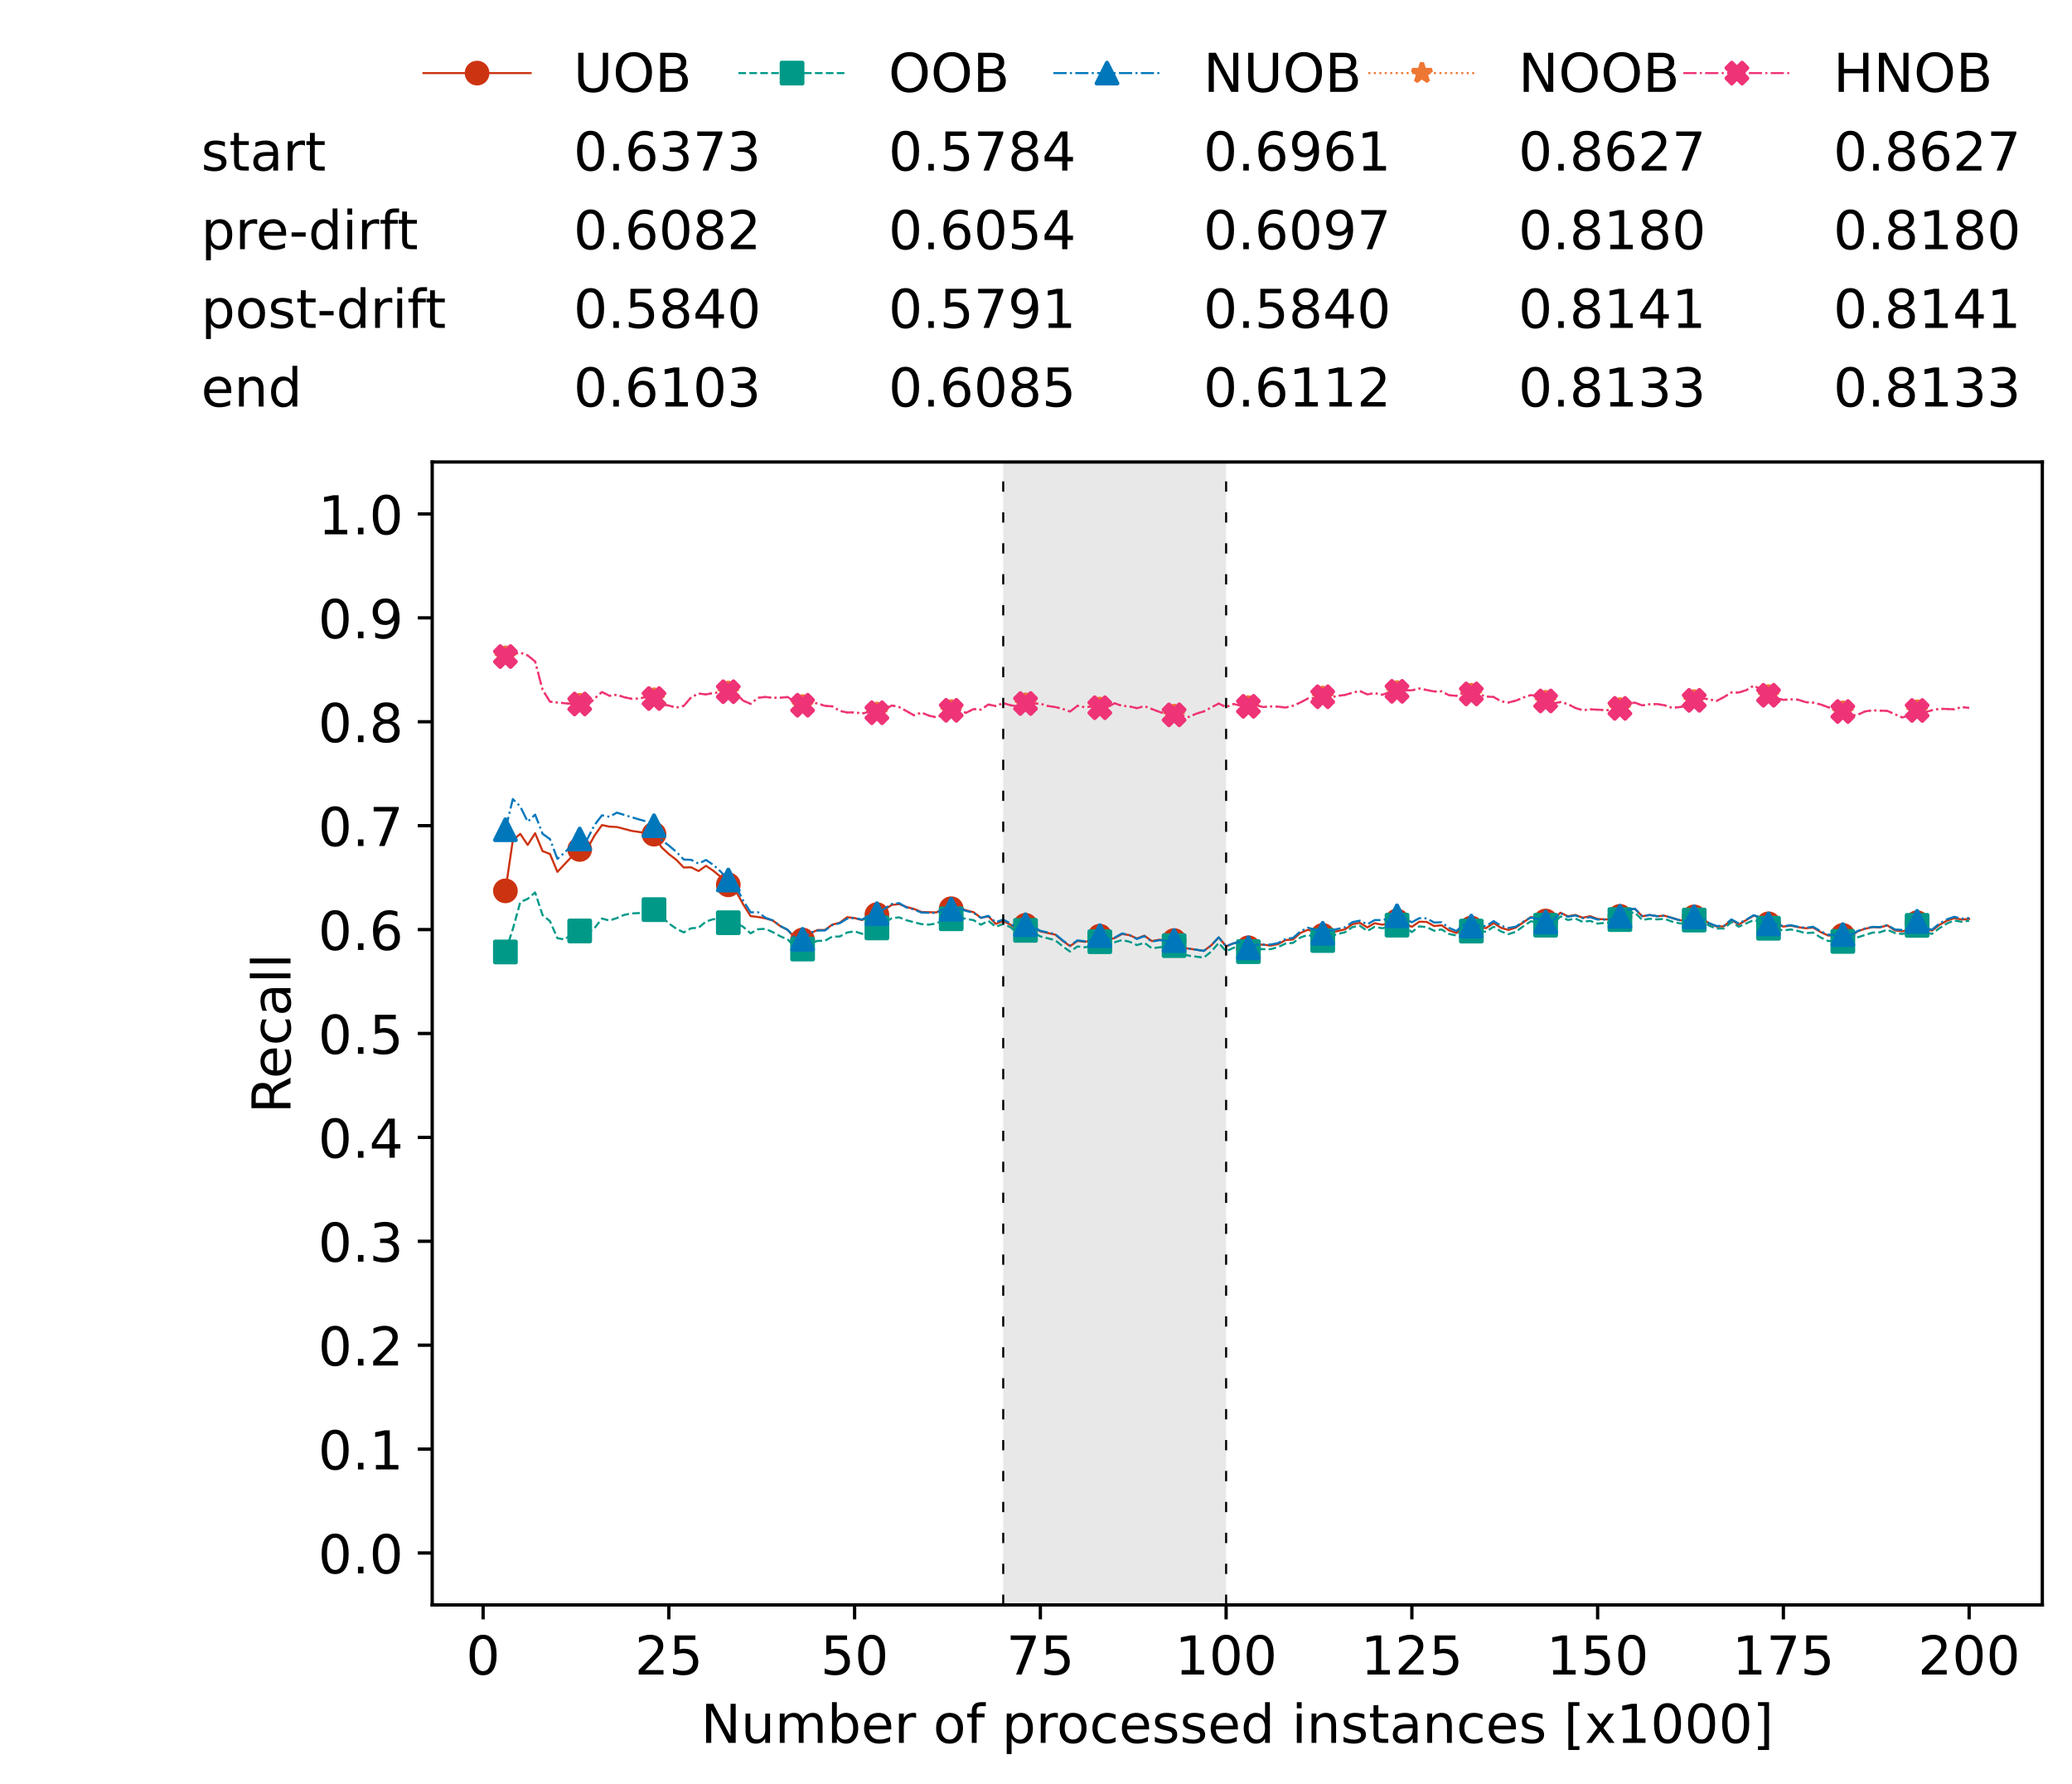 <?xml version="1.0" encoding="utf-8" standalone="no"?>
<!DOCTYPE svg PUBLIC "-//W3C//DTD SVG 1.1//EN"
  "http://www.w3.org/Graphics/SVG/1.1/DTD/svg11.dtd">
<!-- Created with matplotlib (https://matplotlib.org/) -->
<svg height="432.615pt" version="1.1" viewBox="0 0 502.65 432.615" width="502.65pt" xmlns="http://www.w3.org/2000/svg" xmlns:xlink="http://www.w3.org/1999/xlink">
 <defs>
  <style type="text/css">*{stroke-linecap:butt;stroke-linejoin:round;}</style>
 </defs>
 <g id="figure_1">
  <g id="patch_1">
   <path d="M 0 432.615 
L 502.65 432.615 
L 502.65 0 
L 0 0 
z
" style="fill:#ffffff;"/>
  </g>
  <g id="axes_1">
   <g id="patch_2">
    <path d="M 104.85 389.252 
L 495.45 389.252 
L 495.45 112.052 
L 104.85 112.052 
z
" style="fill:#ffffff;"/>
   </g>
   <g id="patch_3">
    <path clip-path="url(#pba12aa15ae)" d="M 297.446 389.252 
L 297.446 112.052 
L 243.372 112.052 
L 243.372 389.252 
z
" style="fill:#d3d3d3;opacity:0.5;"/>
   </g>
   <g id="matplotlib.axis_1">
    <g id="xtick_1">
     <g id="line2d_1">
      <defs>
       <path d="M 0 0 
L 0 3.5 
" id="mcac9a2fb48" style="stroke:#000000;stroke-width:0.8;"/>
      </defs>
      <g>
       <use style="stroke:#000000;stroke-width:0.8;" x="117.197" xlink:href="#mcac9a2fb48" y="389.252"/>
      </g>
     </g>
     <g id="text_1">
      <!-- 0 -->
      <g transform="translate(113.061 406.13)scale(0.13 -0.13)">
       <defs>
        <path d="M 31.781 66.406 
Q 24.172 66.406 20.328 58.906 
Q 16.5 51.422 16.5 36.375 
Q 16.5 21.391 20.328 13.891 
Q 24.172 6.391 31.781 6.391 
Q 39.453 6.391 43.281 13.891 
Q 47.125 21.391 47.125 36.375 
Q 47.125 51.422 43.281 58.906 
Q 39.453 66.406 31.781 66.406 
z
M 31.781 74.219 
Q 44.047 74.219 50.516 64.516 
Q 56.984 54.828 56.984 36.375 
Q 56.984 17.969 50.516 8.266 
Q 44.047 -1.422 31.781 -1.422 
Q 19.531 -1.422 13.062 8.266 
Q 6.594 17.969 6.594 36.375 
Q 6.594 54.828 13.062 64.516 
Q 19.531 74.219 31.781 74.219 
z
" id="DejaVuSans-48"/>
       </defs>
       <use xlink:href="#DejaVuSans-48"/>
      </g>
     </g>
    </g>
    <g id="xtick_2">
     <g id="line2d_2">
      <g>
       <use style="stroke:#000000;stroke-width:0.8;" x="162.259" xlink:href="#mcac9a2fb48" y="389.252"/>
      </g>
     </g>
     <g id="text_2">
      <!-- 25 -->
      <g transform="translate(153.988 406.13)scale(0.13 -0.13)">
       <defs>
        <path d="M 19.188 8.297 
L 53.609 8.297 
L 53.609 0 
L 7.328 0 
L 7.328 8.297 
Q 12.938 14.109 22.625 23.891 
Q 32.328 33.688 34.812 36.531 
Q 39.547 41.844 41.422 45.531 
Q 43.312 49.219 43.312 52.781 
Q 43.312 58.594 39.234 62.25 
Q 35.156 65.922 28.609 65.922 
Q 23.969 65.922 18.812 64.312 
Q 13.672 62.703 7.812 59.422 
L 7.812 69.391 
Q 13.766 71.781 18.938 73 
Q 24.125 74.219 28.422 74.219 
Q 39.75 74.219 46.484 68.547 
Q 53.219 62.891 53.219 53.422 
Q 53.219 48.922 51.531 44.891 
Q 49.859 40.875 45.406 35.406 
Q 44.188 33.984 37.641 27.219 
Q 31.109 20.453 19.188 8.297 
z
" id="DejaVuSans-50"/>
        <path d="M 10.797 72.906 
L 49.516 72.906 
L 49.516 64.594 
L 19.828 64.594 
L 19.828 46.734 
Q 21.969 47.469 24.109 47.828 
Q 26.266 48.188 28.422 48.188 
Q 40.625 48.188 47.75 41.5 
Q 54.891 34.812 54.891 23.391 
Q 54.891 11.625 47.562 5.094 
Q 40.234 -1.422 26.906 -1.422 
Q 22.312 -1.422 17.547 -0.641 
Q 12.797 0.141 7.719 1.703 
L 7.719 11.625 
Q 12.109 9.234 16.797 8.062 
Q 21.484 6.891 26.703 6.891 
Q 35.156 6.891 40.078 11.328 
Q 45.016 15.766 45.016 23.391 
Q 45.016 31 40.078 35.438 
Q 35.156 39.891 26.703 39.891 
Q 22.75 39.891 18.812 39.016 
Q 14.891 38.141 10.797 36.281 
z
" id="DejaVuSans-53"/>
       </defs>
       <use xlink:href="#DejaVuSans-50"/>
       <use x="63.623" xlink:href="#DejaVuSans-53"/>
      </g>
     </g>
    </g>
    <g id="xtick_3">
     <g id="line2d_3">
      <g>
       <use style="stroke:#000000;stroke-width:0.8;" x="207.322" xlink:href="#mcac9a2fb48" y="389.252"/>
      </g>
     </g>
     <g id="text_3">
      <!-- 50 -->
      <g transform="translate(199.05 406.13)scale(0.13 -0.13)">
       <use xlink:href="#DejaVuSans-53"/>
       <use x="63.623" xlink:href="#DejaVuSans-48"/>
      </g>
     </g>
    </g>
    <g id="xtick_4">
     <g id="line2d_4">
      <g>
       <use style="stroke:#000000;stroke-width:0.8;" x="252.384" xlink:href="#mcac9a2fb48" y="389.252"/>
      </g>
     </g>
     <g id="text_4">
      <!-- 75 -->
      <g transform="translate(244.113 406.13)scale(0.13 -0.13)">
       <defs>
        <path d="M 8.203 72.906 
L 55.078 72.906 
L 55.078 68.703 
L 28.609 0 
L 18.312 0 
L 43.219 64.594 
L 8.203 64.594 
z
" id="DejaVuSans-55"/>
       </defs>
       <use xlink:href="#DejaVuSans-55"/>
       <use x="63.623" xlink:href="#DejaVuSans-53"/>
      </g>
     </g>
    </g>
    <g id="xtick_5">
     <g id="line2d_5">
      <g>
       <use style="stroke:#000000;stroke-width:0.8;" x="297.446" xlink:href="#mcac9a2fb48" y="389.252"/>
      </g>
     </g>
     <g id="text_5">
      <!-- 100 -->
      <g transform="translate(285.039 406.13)scale(0.13 -0.13)">
       <defs>
        <path d="M 12.406 8.297 
L 28.516 8.297 
L 28.516 63.922 
L 10.984 60.406 
L 10.984 69.391 
L 28.422 72.906 
L 38.281 72.906 
L 38.281 8.297 
L 54.391 8.297 
L 54.391 0 
L 12.406 0 
z
" id="DejaVuSans-49"/>
       </defs>
       <use xlink:href="#DejaVuSans-49"/>
       <use x="63.623" xlink:href="#DejaVuSans-48"/>
       <use x="127.246" xlink:href="#DejaVuSans-48"/>
      </g>
     </g>
    </g>
    <g id="xtick_6">
     <g id="line2d_6">
      <g>
       <use style="stroke:#000000;stroke-width:0.8;" x="342.509" xlink:href="#mcac9a2fb48" y="389.252"/>
      </g>
     </g>
     <g id="text_6">
      <!-- 125 -->
      <g transform="translate(330.102 406.13)scale(0.13 -0.13)">
       <use xlink:href="#DejaVuSans-49"/>
       <use x="63.623" xlink:href="#DejaVuSans-50"/>
       <use x="127.246" xlink:href="#DejaVuSans-53"/>
      </g>
     </g>
    </g>
    <g id="xtick_7">
     <g id="line2d_7">
      <g>
       <use style="stroke:#000000;stroke-width:0.8;" x="387.571" xlink:href="#mcac9a2fb48" y="389.252"/>
      </g>
     </g>
     <g id="text_7">
      <!-- 150 -->
      <g transform="translate(375.164 406.13)scale(0.13 -0.13)">
       <use xlink:href="#DejaVuSans-49"/>
       <use x="63.623" xlink:href="#DejaVuSans-53"/>
       <use x="127.246" xlink:href="#DejaVuSans-48"/>
      </g>
     </g>
    </g>
    <g id="xtick_8">
     <g id="line2d_8">
      <g>
       <use style="stroke:#000000;stroke-width:0.8;" x="432.633" xlink:href="#mcac9a2fb48" y="389.252"/>
      </g>
     </g>
     <g id="text_8">
      <!-- 175 -->
      <g transform="translate(420.226 406.13)scale(0.13 -0.13)">
       <use xlink:href="#DejaVuSans-49"/>
       <use x="63.623" xlink:href="#DejaVuSans-55"/>
       <use x="127.246" xlink:href="#DejaVuSans-53"/>
      </g>
     </g>
    </g>
    <g id="xtick_9">
     <g id="line2d_9">
      <g>
       <use style="stroke:#000000;stroke-width:0.8;" x="477.695" xlink:href="#mcac9a2fb48" y="389.252"/>
      </g>
     </g>
     <g id="text_9">
      <!-- 200 -->
      <g transform="translate(465.289 406.13)scale(0.13 -0.13)">
       <use xlink:href="#DejaVuSans-50"/>
       <use x="63.623" xlink:href="#DejaVuSans-48"/>
       <use x="127.246" xlink:href="#DejaVuSans-48"/>
      </g>
     </g>
    </g>
    <g id="text_10">
     <!-- Number of processed instances [x1000] -->
     <g transform="translate(170.025 422.711)scale(0.13 -0.13)">
      <defs>
       <path d="M 9.812 72.906 
L 23.094 72.906 
L 55.422 11.922 
L 55.422 72.906 
L 64.984 72.906 
L 64.984 0 
L 51.703 0 
L 19.391 60.984 
L 19.391 0 
L 9.812 0 
z
" id="DejaVuSans-78"/>
       <path d="M 8.5 21.578 
L 8.5 54.688 
L 17.484 54.688 
L 17.484 21.922 
Q 17.484 14.156 20.5 10.266 
Q 23.531 6.391 29.594 6.391 
Q 36.859 6.391 41.078 11.031 
Q 45.312 15.672 45.312 23.688 
L 45.312 54.688 
L 54.297 54.688 
L 54.297 0 
L 45.312 0 
L 45.312 8.406 
Q 42.047 3.422 37.719 1 
Q 33.406 -1.422 27.688 -1.422 
Q 18.266 -1.422 13.375 4.438 
Q 8.5 10.297 8.5 21.578 
z
M 31.109 56 
z
" id="DejaVuSans-117"/>
       <path d="M 52 44.188 
Q 55.375 50.25 60.062 53.125 
Q 64.75 56 71.094 56 
Q 79.641 56 84.281 50.016 
Q 88.922 44.047 88.922 33.016 
L 88.922 0 
L 79.891 0 
L 79.891 32.719 
Q 79.891 40.578 77.094 44.375 
Q 74.312 48.188 68.609 48.188 
Q 61.625 48.188 57.562 43.547 
Q 53.516 38.922 53.516 30.906 
L 53.516 0 
L 44.484 0 
L 44.484 32.719 
Q 44.484 40.625 41.703 44.406 
Q 38.922 48.188 33.109 48.188 
Q 26.219 48.188 22.156 43.531 
Q 18.109 38.875 18.109 30.906 
L 18.109 0 
L 9.078 0 
L 9.078 54.688 
L 18.109 54.688 
L 18.109 46.188 
Q 21.188 51.219 25.484 53.609 
Q 29.781 56 35.688 56 
Q 41.656 56 45.828 52.969 
Q 50 49.953 52 44.188 
z
" id="DejaVuSans-109"/>
       <path d="M 48.688 27.297 
Q 48.688 37.203 44.609 42.844 
Q 40.531 48.484 33.406 48.484 
Q 26.266 48.484 22.188 42.844 
Q 18.109 37.203 18.109 27.297 
Q 18.109 17.391 22.188 11.75 
Q 26.266 6.109 33.406 6.109 
Q 40.531 6.109 44.609 11.75 
Q 48.688 17.391 48.688 27.297 
z
M 18.109 46.391 
Q 20.953 51.266 25.266 53.625 
Q 29.594 56 35.594 56 
Q 45.562 56 51.781 48.094 
Q 58.016 40.188 58.016 27.297 
Q 58.016 14.406 51.781 6.484 
Q 45.562 -1.422 35.594 -1.422 
Q 29.594 -1.422 25.266 0.953 
Q 20.953 3.328 18.109 8.203 
L 18.109 0 
L 9.078 0 
L 9.078 75.984 
L 18.109 75.984 
z
" id="DejaVuSans-98"/>
       <path d="M 56.203 29.594 
L 56.203 25.203 
L 14.891 25.203 
Q 15.484 15.922 20.484 11.062 
Q 25.484 6.203 34.422 6.203 
Q 39.594 6.203 44.453 7.469 
Q 49.312 8.734 54.109 11.281 
L 54.109 2.781 
Q 49.266 0.734 44.188 -0.344 
Q 39.109 -1.422 33.891 -1.422 
Q 20.797 -1.422 13.156 6.188 
Q 5.516 13.812 5.516 26.812 
Q 5.516 40.234 12.766 48.109 
Q 20.016 56 32.328 56 
Q 43.359 56 49.781 48.891 
Q 56.203 41.797 56.203 29.594 
z
M 47.219 32.234 
Q 47.125 39.594 43.094 43.984 
Q 39.062 48.391 32.422 48.391 
Q 24.906 48.391 20.391 44.141 
Q 15.875 39.891 15.188 32.172 
z
" id="DejaVuSans-101"/>
       <path d="M 41.109 46.297 
Q 39.594 47.172 37.812 47.578 
Q 36.031 48 33.891 48 
Q 26.266 48 22.188 43.047 
Q 18.109 38.094 18.109 28.812 
L 18.109 0 
L 9.078 0 
L 9.078 54.688 
L 18.109 54.688 
L 18.109 46.188 
Q 20.953 51.172 25.484 53.578 
Q 30.031 56 36.531 56 
Q 37.453 56 38.578 55.875 
Q 39.703 55.766 41.062 55.516 
z
" id="DejaVuSans-114"/>
       <path id="DejaVuSans-32"/>
       <path d="M 30.609 48.391 
Q 23.391 48.391 19.188 42.75 
Q 14.984 37.109 14.984 27.297 
Q 14.984 17.484 19.156 11.844 
Q 23.344 6.203 30.609 6.203 
Q 37.797 6.203 41.984 11.859 
Q 46.188 17.531 46.188 27.297 
Q 46.188 37.016 41.984 42.703 
Q 37.797 48.391 30.609 48.391 
z
M 30.609 56 
Q 42.328 56 49.016 48.375 
Q 55.719 40.766 55.719 27.297 
Q 55.719 13.875 49.016 6.219 
Q 42.328 -1.422 30.609 -1.422 
Q 18.844 -1.422 12.172 6.219 
Q 5.516 13.875 5.516 27.297 
Q 5.516 40.766 12.172 48.375 
Q 18.844 56 30.609 56 
z
" id="DejaVuSans-111"/>
       <path d="M 37.109 75.984 
L 37.109 68.5 
L 28.516 68.5 
Q 23.688 68.5 21.797 66.547 
Q 19.922 64.594 19.922 59.516 
L 19.922 54.688 
L 34.719 54.688 
L 34.719 47.703 
L 19.922 47.703 
L 19.922 0 
L 10.891 0 
L 10.891 47.703 
L 2.297 47.703 
L 2.297 54.688 
L 10.891 54.688 
L 10.891 58.5 
Q 10.891 67.625 15.141 71.797 
Q 19.391 75.984 28.609 75.984 
z
" id="DejaVuSans-102"/>
       <path d="M 18.109 8.203 
L 18.109 -20.797 
L 9.078 -20.797 
L 9.078 54.688 
L 18.109 54.688 
L 18.109 46.391 
Q 20.953 51.266 25.266 53.625 
Q 29.594 56 35.594 56 
Q 45.562 56 51.781 48.094 
Q 58.016 40.188 58.016 27.297 
Q 58.016 14.406 51.781 6.484 
Q 45.562 -1.422 35.594 -1.422 
Q 29.594 -1.422 25.266 0.953 
Q 20.953 3.328 18.109 8.203 
z
M 48.688 27.297 
Q 48.688 37.203 44.609 42.844 
Q 40.531 48.484 33.406 48.484 
Q 26.266 48.484 22.188 42.844 
Q 18.109 37.203 18.109 27.297 
Q 18.109 17.391 22.188 11.75 
Q 26.266 6.109 33.406 6.109 
Q 40.531 6.109 44.609 11.75 
Q 48.688 17.391 48.688 27.297 
z
" id="DejaVuSans-112"/>
       <path d="M 48.781 52.594 
L 48.781 44.188 
Q 44.969 46.297 41.141 47.344 
Q 37.312 48.391 33.406 48.391 
Q 24.656 48.391 19.812 42.844 
Q 14.984 37.312 14.984 27.297 
Q 14.984 17.281 19.812 11.734 
Q 24.656 6.203 33.406 6.203 
Q 37.312 6.203 41.141 7.25 
Q 44.969 8.297 48.781 10.406 
L 48.781 2.094 
Q 45.016 0.344 40.984 -0.531 
Q 36.969 -1.422 32.422 -1.422 
Q 20.062 -1.422 12.781 6.344 
Q 5.516 14.109 5.516 27.297 
Q 5.516 40.672 12.859 48.328 
Q 20.219 56 33.016 56 
Q 37.156 56 41.109 55.141 
Q 45.062 54.297 48.781 52.594 
z
" id="DejaVuSans-99"/>
       <path d="M 44.281 53.078 
L 44.281 44.578 
Q 40.484 46.531 36.375 47.5 
Q 32.281 48.484 27.875 48.484 
Q 21.188 48.484 17.844 46.438 
Q 14.5 44.391 14.5 40.281 
Q 14.5 37.156 16.891 35.375 
Q 19.281 33.594 26.516 31.984 
L 29.594 31.297 
Q 39.156 29.25 43.188 25.516 
Q 47.219 21.781 47.219 15.094 
Q 47.219 7.469 41.188 3.016 
Q 35.156 -1.422 24.609 -1.422 
Q 20.219 -1.422 15.453 -0.562 
Q 10.688 0.297 5.422 2 
L 5.422 11.281 
Q 10.406 8.688 15.234 7.391 
Q 20.062 6.109 24.812 6.109 
Q 31.156 6.109 34.562 8.281 
Q 37.984 10.453 37.984 14.406 
Q 37.984 18.062 35.516 20.016 
Q 33.062 21.969 24.703 23.781 
L 21.578 24.516 
Q 13.234 26.266 9.516 29.906 
Q 5.812 33.547 5.812 39.891 
Q 5.812 47.609 11.281 51.797 
Q 16.75 56 26.812 56 
Q 31.781 56 36.172 55.266 
Q 40.578 54.547 44.281 53.078 
z
" id="DejaVuSans-115"/>
       <path d="M 45.406 46.391 
L 45.406 75.984 
L 54.391 75.984 
L 54.391 0 
L 45.406 0 
L 45.406 8.203 
Q 42.578 3.328 38.25 0.953 
Q 33.938 -1.422 27.875 -1.422 
Q 17.969 -1.422 11.734 6.484 
Q 5.516 14.406 5.516 27.297 
Q 5.516 40.188 11.734 48.094 
Q 17.969 56 27.875 56 
Q 33.938 56 38.25 53.625 
Q 42.578 51.266 45.406 46.391 
z
M 14.797 27.297 
Q 14.797 17.391 18.875 11.75 
Q 22.953 6.109 30.078 6.109 
Q 37.203 6.109 41.297 11.75 
Q 45.406 17.391 45.406 27.297 
Q 45.406 37.203 41.297 42.844 
Q 37.203 48.484 30.078 48.484 
Q 22.953 48.484 18.875 42.844 
Q 14.797 37.203 14.797 27.297 
z
" id="DejaVuSans-100"/>
       <path d="M 9.422 54.688 
L 18.406 54.688 
L 18.406 0 
L 9.422 0 
z
M 9.422 75.984 
L 18.406 75.984 
L 18.406 64.594 
L 9.422 64.594 
z
" id="DejaVuSans-105"/>
       <path d="M 54.891 33.016 
L 54.891 0 
L 45.906 0 
L 45.906 32.719 
Q 45.906 40.484 42.875 44.328 
Q 39.844 48.188 33.797 48.188 
Q 26.516 48.188 22.312 43.547 
Q 18.109 38.922 18.109 30.906 
L 18.109 0 
L 9.078 0 
L 9.078 54.688 
L 18.109 54.688 
L 18.109 46.188 
Q 21.344 51.125 25.703 53.562 
Q 30.078 56 35.797 56 
Q 45.219 56 50.047 50.172 
Q 54.891 44.344 54.891 33.016 
z
" id="DejaVuSans-110"/>
       <path d="M 18.312 70.219 
L 18.312 54.688 
L 36.812 54.688 
L 36.812 47.703 
L 18.312 47.703 
L 18.312 18.016 
Q 18.312 11.328 20.141 9.422 
Q 21.969 7.516 27.594 7.516 
L 36.812 7.516 
L 36.812 0 
L 27.594 0 
Q 17.188 0 13.234 3.875 
Q 9.281 7.766 9.281 18.016 
L 9.281 47.703 
L 2.688 47.703 
L 2.688 54.688 
L 9.281 54.688 
L 9.281 70.219 
z
" id="DejaVuSans-116"/>
       <path d="M 34.281 27.484 
Q 23.391 27.484 19.188 25 
Q 14.984 22.516 14.984 16.5 
Q 14.984 11.719 18.141 8.906 
Q 21.297 6.109 26.703 6.109 
Q 34.188 6.109 38.703 11.406 
Q 43.219 16.703 43.219 25.484 
L 43.219 27.484 
z
M 52.203 31.203 
L 52.203 0 
L 43.219 0 
L 43.219 8.297 
Q 40.141 3.328 35.547 0.953 
Q 30.953 -1.422 24.312 -1.422 
Q 15.922 -1.422 10.953 3.297 
Q 6 8.016 6 15.922 
Q 6 25.141 12.172 29.828 
Q 18.359 34.516 30.609 34.516 
L 43.219 34.516 
L 43.219 35.406 
Q 43.219 41.609 39.141 45 
Q 35.062 48.391 27.688 48.391 
Q 23 48.391 18.547 47.266 
Q 14.109 46.141 10.016 43.891 
L 10.016 52.203 
Q 14.938 54.109 19.578 55.047 
Q 24.219 56 28.609 56 
Q 40.484 56 46.344 49.844 
Q 52.203 43.703 52.203 31.203 
z
" id="DejaVuSans-97"/>
       <path d="M 8.594 75.984 
L 29.297 75.984 
L 29.297 69 
L 17.578 69 
L 17.578 -6.203 
L 29.297 -6.203 
L 29.297 -13.188 
L 8.594 -13.188 
z
" id="DejaVuSans-91"/>
       <path d="M 54.891 54.688 
L 35.109 28.078 
L 55.906 0 
L 45.312 0 
L 29.391 21.484 
L 13.484 0 
L 2.875 0 
L 24.125 28.609 
L 4.688 54.688 
L 15.281 54.688 
L 29.781 35.203 
L 44.281 54.688 
z
" id="DejaVuSans-120"/>
       <path d="M 30.422 75.984 
L 30.422 -13.188 
L 9.719 -13.188 
L 9.719 -6.203 
L 21.391 -6.203 
L 21.391 69 
L 9.719 69 
L 9.719 75.984 
z
" id="DejaVuSans-93"/>
      </defs>
      <use xlink:href="#DejaVuSans-78"/>
      <use x="74.805" xlink:href="#DejaVuSans-117"/>
      <use x="138.184" xlink:href="#DejaVuSans-109"/>
      <use x="235.596" xlink:href="#DejaVuSans-98"/>
      <use x="299.072" xlink:href="#DejaVuSans-101"/>
      <use x="360.596" xlink:href="#DejaVuSans-114"/>
      <use x="401.709" xlink:href="#DejaVuSans-32"/>
      <use x="433.496" xlink:href="#DejaVuSans-111"/>
      <use x="494.678" xlink:href="#DejaVuSans-102"/>
      <use x="529.883" xlink:href="#DejaVuSans-32"/>
      <use x="561.67" xlink:href="#DejaVuSans-112"/>
      <use x="625.146" xlink:href="#DejaVuSans-114"/>
      <use x="664.01" xlink:href="#DejaVuSans-111"/>
      <use x="725.191" xlink:href="#DejaVuSans-99"/>
      <use x="780.172" xlink:href="#DejaVuSans-101"/>
      <use x="841.695" xlink:href="#DejaVuSans-115"/>
      <use x="893.795" xlink:href="#DejaVuSans-115"/>
      <use x="945.895" xlink:href="#DejaVuSans-101"/>
      <use x="1007.418" xlink:href="#DejaVuSans-100"/>
      <use x="1070.895" xlink:href="#DejaVuSans-32"/>
      <use x="1102.682" xlink:href="#DejaVuSans-105"/>
      <use x="1130.465" xlink:href="#DejaVuSans-110"/>
      <use x="1193.844" xlink:href="#DejaVuSans-115"/>
      <use x="1245.943" xlink:href="#DejaVuSans-116"/>
      <use x="1285.152" xlink:href="#DejaVuSans-97"/>
      <use x="1346.432" xlink:href="#DejaVuSans-110"/>
      <use x="1409.811" xlink:href="#DejaVuSans-99"/>
      <use x="1464.791" xlink:href="#DejaVuSans-101"/>
      <use x="1526.314" xlink:href="#DejaVuSans-115"/>
      <use x="1578.414" xlink:href="#DejaVuSans-32"/>
      <use x="1610.201" xlink:href="#DejaVuSans-91"/>
      <use x="1649.215" xlink:href="#DejaVuSans-120"/>
      <use x="1708.395" xlink:href="#DejaVuSans-49"/>
      <use x="1772.018" xlink:href="#DejaVuSans-48"/>
      <use x="1835.641" xlink:href="#DejaVuSans-48"/>
      <use x="1899.264" xlink:href="#DejaVuSans-48"/>
      <use x="1962.887" xlink:href="#DejaVuSans-93"/>
     </g>
    </g>
   </g>
   <g id="matplotlib.axis_2">
    <g id="ytick_1">
     <g id="line2d_10">
      <defs>
       <path d="M 0 0 
L -3.5 0 
" id="m891ee2fe17" style="stroke:#000000;stroke-width:0.8;"/>
      </defs>
      <g>
       <use style="stroke:#000000;stroke-width:0.8;" x="104.85" xlink:href="#m891ee2fe17" y="376.652"/>
      </g>
     </g>
     <g id="text_11">
      <!-- 0.0 -->
      <g transform="translate(77.176 381.591)scale(0.13 -0.13)">
       <defs>
        <path d="M 10.688 12.406 
L 21 12.406 
L 21 0 
L 10.688 0 
z
" id="DejaVuSans-46"/>
       </defs>
       <use xlink:href="#DejaVuSans-48"/>
       <use x="63.623" xlink:href="#DejaVuSans-46"/>
       <use x="95.41" xlink:href="#DejaVuSans-48"/>
      </g>
     </g>
    </g>
    <g id="ytick_2">
     <g id="line2d_11">
      <g>
       <use style="stroke:#000000;stroke-width:0.8;" x="104.85" xlink:href="#m891ee2fe17" y="351.452"/>
      </g>
     </g>
     <g id="text_12">
      <!-- 0.1 -->
      <g transform="translate(77.176 356.391)scale(0.13 -0.13)">
       <use xlink:href="#DejaVuSans-48"/>
       <use x="63.623" xlink:href="#DejaVuSans-46"/>
       <use x="95.41" xlink:href="#DejaVuSans-49"/>
      </g>
     </g>
    </g>
    <g id="ytick_3">
     <g id="line2d_12">
      <g>
       <use style="stroke:#000000;stroke-width:0.8;" x="104.85" xlink:href="#m891ee2fe17" y="326.252"/>
      </g>
     </g>
     <g id="text_13">
      <!-- 0.2 -->
      <g transform="translate(77.176 331.191)scale(0.13 -0.13)">
       <use xlink:href="#DejaVuSans-48"/>
       <use x="63.623" xlink:href="#DejaVuSans-46"/>
       <use x="95.41" xlink:href="#DejaVuSans-50"/>
      </g>
     </g>
    </g>
    <g id="ytick_4">
     <g id="line2d_13">
      <g>
       <use style="stroke:#000000;stroke-width:0.8;" x="104.85" xlink:href="#m891ee2fe17" y="301.052"/>
      </g>
     </g>
     <g id="text_14">
      <!-- 0.3 -->
      <g transform="translate(77.176 305.991)scale(0.13 -0.13)">
       <defs>
        <path d="M 40.578 39.312 
Q 47.656 37.797 51.625 33 
Q 55.609 28.219 55.609 21.188 
Q 55.609 10.406 48.188 4.484 
Q 40.766 -1.422 27.094 -1.422 
Q 22.516 -1.422 17.656 -0.516 
Q 12.797 0.391 7.625 2.203 
L 7.625 11.719 
Q 11.719 9.328 16.594 8.109 
Q 21.484 6.891 26.812 6.891 
Q 36.078 6.891 40.938 10.547 
Q 45.797 14.203 45.797 21.188 
Q 45.797 27.641 41.281 31.266 
Q 36.766 34.906 28.719 34.906 
L 20.219 34.906 
L 20.219 43.016 
L 29.109 43.016 
Q 36.375 43.016 40.234 45.922 
Q 44.094 48.828 44.094 54.297 
Q 44.094 59.906 40.109 62.906 
Q 36.141 65.922 28.719 65.922 
Q 24.656 65.922 20.016 65.031 
Q 15.375 64.156 9.812 62.312 
L 9.812 71.094 
Q 15.438 72.656 20.344 73.438 
Q 25.25 74.219 29.594 74.219 
Q 40.828 74.219 47.359 69.109 
Q 53.906 64.016 53.906 55.328 
Q 53.906 49.266 50.438 45.094 
Q 46.969 40.922 40.578 39.312 
z
" id="DejaVuSans-51"/>
       </defs>
       <use xlink:href="#DejaVuSans-48"/>
       <use x="63.623" xlink:href="#DejaVuSans-46"/>
       <use x="95.41" xlink:href="#DejaVuSans-51"/>
      </g>
     </g>
    </g>
    <g id="ytick_5">
     <g id="line2d_14">
      <g>
       <use style="stroke:#000000;stroke-width:0.8;" x="104.85" xlink:href="#m891ee2fe17" y="275.852"/>
      </g>
     </g>
     <g id="text_15">
      <!-- 0.4 -->
      <g transform="translate(77.176 280.791)scale(0.13 -0.13)">
       <defs>
        <path d="M 37.797 64.312 
L 12.891 25.391 
L 37.797 25.391 
z
M 35.203 72.906 
L 47.609 72.906 
L 47.609 25.391 
L 58.016 25.391 
L 58.016 17.188 
L 47.609 17.188 
L 47.609 0 
L 37.797 0 
L 37.797 17.188 
L 4.891 17.188 
L 4.891 26.703 
z
" id="DejaVuSans-52"/>
       </defs>
       <use xlink:href="#DejaVuSans-48"/>
       <use x="63.623" xlink:href="#DejaVuSans-46"/>
       <use x="95.41" xlink:href="#DejaVuSans-52"/>
      </g>
     </g>
    </g>
    <g id="ytick_6">
     <g id="line2d_15">
      <g>
       <use style="stroke:#000000;stroke-width:0.8;" x="104.85" xlink:href="#m891ee2fe17" y="250.652"/>
      </g>
     </g>
     <g id="text_16">
      <!-- 0.5 -->
      <g transform="translate(77.176 255.591)scale(0.13 -0.13)">
       <use xlink:href="#DejaVuSans-48"/>
       <use x="63.623" xlink:href="#DejaVuSans-46"/>
       <use x="95.41" xlink:href="#DejaVuSans-53"/>
      </g>
     </g>
    </g>
    <g id="ytick_7">
     <g id="line2d_16">
      <g>
       <use style="stroke:#000000;stroke-width:0.8;" x="104.85" xlink:href="#m891ee2fe17" y="225.452"/>
      </g>
     </g>
     <g id="text_17">
      <!-- 0.6 -->
      <g transform="translate(77.176 230.391)scale(0.13 -0.13)">
       <defs>
        <path d="M 33.016 40.375 
Q 26.375 40.375 22.484 35.828 
Q 18.609 31.297 18.609 23.391 
Q 18.609 15.531 22.484 10.953 
Q 26.375 6.391 33.016 6.391 
Q 39.656 6.391 43.531 10.953 
Q 47.406 15.531 47.406 23.391 
Q 47.406 31.297 43.531 35.828 
Q 39.656 40.375 33.016 40.375 
z
M 52.594 71.297 
L 52.594 62.312 
Q 48.875 64.062 45.094 64.984 
Q 41.312 65.922 37.594 65.922 
Q 27.828 65.922 22.672 59.328 
Q 17.531 52.734 16.797 39.406 
Q 19.672 43.656 24.016 45.922 
Q 28.375 48.188 33.594 48.188 
Q 44.578 48.188 50.953 41.516 
Q 57.328 34.859 57.328 23.391 
Q 57.328 12.156 50.688 5.359 
Q 44.047 -1.422 33.016 -1.422 
Q 20.359 -1.422 13.672 8.266 
Q 6.984 17.969 6.984 36.375 
Q 6.984 53.656 15.188 63.938 
Q 23.391 74.219 37.203 74.219 
Q 40.922 74.219 44.703 73.484 
Q 48.484 72.75 52.594 71.297 
z
" id="DejaVuSans-54"/>
       </defs>
       <use xlink:href="#DejaVuSans-48"/>
       <use x="63.623" xlink:href="#DejaVuSans-46"/>
       <use x="95.41" xlink:href="#DejaVuSans-54"/>
      </g>
     </g>
    </g>
    <g id="ytick_8">
     <g id="line2d_17">
      <g>
       <use style="stroke:#000000;stroke-width:0.8;" x="104.85" xlink:href="#m891ee2fe17" y="200.252"/>
      </g>
     </g>
     <g id="text_18">
      <!-- 0.7 -->
      <g transform="translate(77.176 205.191)scale(0.13 -0.13)">
       <use xlink:href="#DejaVuSans-48"/>
       <use x="63.623" xlink:href="#DejaVuSans-46"/>
       <use x="95.41" xlink:href="#DejaVuSans-55"/>
      </g>
     </g>
    </g>
    <g id="ytick_9">
     <g id="line2d_18">
      <g>
       <use style="stroke:#000000;stroke-width:0.8;" x="104.85" xlink:href="#m891ee2fe17" y="175.052"/>
      </g>
     </g>
     <g id="text_19">
      <!-- 0.8 -->
      <g transform="translate(77.176 179.991)scale(0.13 -0.13)">
       <defs>
        <path d="M 31.781 34.625 
Q 24.75 34.625 20.719 30.859 
Q 16.703 27.094 16.703 20.516 
Q 16.703 13.922 20.719 10.156 
Q 24.75 6.391 31.781 6.391 
Q 38.812 6.391 42.859 10.172 
Q 46.922 13.969 46.922 20.516 
Q 46.922 27.094 42.891 30.859 
Q 38.875 34.625 31.781 34.625 
z
M 21.922 38.812 
Q 15.578 40.375 12.031 44.719 
Q 8.5 49.078 8.5 55.328 
Q 8.5 64.062 14.719 69.141 
Q 20.953 74.219 31.781 74.219 
Q 42.672 74.219 48.875 69.141 
Q 55.078 64.062 55.078 55.328 
Q 55.078 49.078 51.531 44.719 
Q 48 40.375 41.703 38.812 
Q 48.828 37.156 52.797 32.312 
Q 56.781 27.484 56.781 20.516 
Q 56.781 9.906 50.312 4.234 
Q 43.844 -1.422 31.781 -1.422 
Q 19.734 -1.422 13.25 4.234 
Q 6.781 9.906 6.781 20.516 
Q 6.781 27.484 10.781 32.312 
Q 14.797 37.156 21.922 38.812 
z
M 18.312 54.391 
Q 18.312 48.734 21.844 45.562 
Q 25.391 42.391 31.781 42.391 
Q 38.141 42.391 41.719 45.562 
Q 45.312 48.734 45.312 54.391 
Q 45.312 60.062 41.719 63.234 
Q 38.141 66.406 31.781 66.406 
Q 25.391 66.406 21.844 63.234 
Q 18.312 60.062 18.312 54.391 
z
" id="DejaVuSans-56"/>
       </defs>
       <use xlink:href="#DejaVuSans-48"/>
       <use x="63.623" xlink:href="#DejaVuSans-46"/>
       <use x="95.41" xlink:href="#DejaVuSans-56"/>
      </g>
     </g>
    </g>
    <g id="ytick_10">
     <g id="line2d_19">
      <g>
       <use style="stroke:#000000;stroke-width:0.8;" x="104.85" xlink:href="#m891ee2fe17" y="149.852"/>
      </g>
     </g>
     <g id="text_20">
      <!-- 0.9 -->
      <g transform="translate(77.176 154.791)scale(0.13 -0.13)">
       <defs>
        <path d="M 10.984 1.516 
L 10.984 10.5 
Q 14.703 8.734 18.5 7.812 
Q 22.312 6.891 25.984 6.891 
Q 35.75 6.891 40.891 13.453 
Q 46.047 20.016 46.781 33.406 
Q 43.953 29.203 39.594 26.953 
Q 35.25 24.703 29.984 24.703 
Q 19.047 24.703 12.672 31.312 
Q 6.297 37.938 6.297 49.422 
Q 6.297 60.641 12.938 67.422 
Q 19.578 74.219 30.609 74.219 
Q 43.266 74.219 49.922 64.516 
Q 56.594 54.828 56.594 36.375 
Q 56.594 19.141 48.406 8.859 
Q 40.234 -1.422 26.422 -1.422 
Q 22.703 -1.422 18.891 -0.688 
Q 15.094 0.047 10.984 1.516 
z
M 30.609 32.422 
Q 37.25 32.422 41.125 36.953 
Q 45.016 41.5 45.016 49.422 
Q 45.016 57.281 41.125 61.844 
Q 37.25 66.406 30.609 66.406 
Q 23.969 66.406 20.094 61.844 
Q 16.219 57.281 16.219 49.422 
Q 16.219 41.5 20.094 36.953 
Q 23.969 32.422 30.609 32.422 
z
" id="DejaVuSans-57"/>
       </defs>
       <use xlink:href="#DejaVuSans-48"/>
       <use x="63.623" xlink:href="#DejaVuSans-46"/>
       <use x="95.41" xlink:href="#DejaVuSans-57"/>
      </g>
     </g>
    </g>
    <g id="ytick_11">
     <g id="line2d_20">
      <g>
       <use style="stroke:#000000;stroke-width:0.8;" x="104.85" xlink:href="#m891ee2fe17" y="124.652"/>
      </g>
     </g>
     <g id="text_21">
      <!-- 1.0 -->
      <g transform="translate(77.176 129.591)scale(0.13 -0.13)">
       <use xlink:href="#DejaVuSans-49"/>
       <use x="63.623" xlink:href="#DejaVuSans-46"/>
       <use x="95.41" xlink:href="#DejaVuSans-48"/>
      </g>
     </g>
    </g>
    <g id="text_22">
     <!-- Recall -->
     <g transform="translate(70.472 270.044)rotate(-90)scale(0.13 -0.13)">
      <defs>
       <path d="M 44.391 34.188 
Q 47.562 33.109 50.562 29.594 
Q 53.562 26.078 56.594 19.922 
L 66.609 0 
L 56 0 
L 46.688 18.703 
Q 43.062 26.031 39.672 28.422 
Q 36.281 30.812 30.422 30.812 
L 19.672 30.812 
L 19.672 0 
L 9.812 0 
L 9.812 72.906 
L 32.078 72.906 
Q 44.578 72.906 50.734 67.672 
Q 56.891 62.453 56.891 51.906 
Q 56.891 45.016 53.688 40.469 
Q 50.484 35.938 44.391 34.188 
z
M 19.672 64.797 
L 19.672 38.922 
L 32.078 38.922 
Q 39.203 38.922 42.844 42.219 
Q 46.484 45.516 46.484 51.906 
Q 46.484 58.297 42.844 61.547 
Q 39.203 64.797 32.078 64.797 
z
" id="DejaVuSans-82"/>
       <path d="M 9.422 75.984 
L 18.406 75.984 
L 18.406 0 
L 9.422 0 
z
" id="DejaVuSans-108"/>
      </defs>
      <use xlink:href="#DejaVuSans-82"/>
      <use x="64.982" xlink:href="#DejaVuSans-101"/>
      <use x="126.506" xlink:href="#DejaVuSans-99"/>
      <use x="181.486" xlink:href="#DejaVuSans-97"/>
      <use x="242.766" xlink:href="#DejaVuSans-108"/>
      <use x="270.549" xlink:href="#DejaVuSans-108"/>
     </g>
    </g>
   </g>
   <g id="line2d_21"/>
   <g id="line2d_22"/>
   <g id="line2d_23"/>
   <g id="line2d_24"/>
   <g id="line2d_25"/>
   <g id="line2d_26">
    <path clip-path="url(#pba12aa15ae)" d="M 122.605 216.064 
L 124.407 203.786 
L 126.21 202.243 
L 128.012 204.928 
L 129.815 202.084 
L 131.617 206.421 
L 133.419 207.115 
L 135.222 211.458 
L 138.827 207.619 
L 140.629 206.024 
L 142.432 205.916 
L 144.234 202.632 
L 146.037 200.096 
L 147.839 200.485 
L 149.642 200.578 
L 153.247 201.519 
L 158.654 202.317 
L 160.457 205.481 
L 162.259 207.136 
L 164.062 208.526 
L 165.864 210.403 
L 167.667 210.346 
L 169.469 211.264 
L 171.272 209.986 
L 173.074 211.202 
L 174.877 212.714 
L 176.679 214.603 
L 178.482 216.051 
L 180.284 219.325 
L 182.087 222.182 
L 183.889 222.402 
L 185.692 222.736 
L 187.494 223.272 
L 189.297 224.62 
L 191.099 225.546 
L 192.902 227.522 
L 194.704 227.978 
L 196.507 226.387 
L 198.309 225.565 
L 200.112 225.551 
L 201.914 224.248 
L 203.717 223.787 
L 205.519 222.443 
L 207.322 222.661 
L 209.124 223.159 
L 210.927 222.133 
L 212.729 221.829 
L 216.334 219.476 
L 218.137 219.274 
L 219.939 219.98 
L 221.742 220.452 
L 223.544 221.19 
L 227.149 221.288 
L 228.952 220.361 
L 230.754 220.396 
L 232.557 220.107 
L 234.359 220.791 
L 236.162 221.227 
L 237.964 222.611 
L 239.767 222.239 
L 241.569 224.06 
L 243.372 223.374 
L 245.174 224.285 
L 246.976 225.582 
L 248.779 224.417 
L 250.581 224.893 
L 252.384 225.886 
L 255.989 226.681 
L 257.791 228.193 
L 259.594 229.465 
L 261.396 228.21 
L 263.199 228.429 
L 265.001 228.016 
L 266.804 227.059 
L 268.606 227.879 
L 270.409 227.532 
L 272.211 226.524 
L 274.014 226.801 
L 275.816 227.613 
L 277.619 226.926 
L 279.421 228.25 
L 281.224 227.91 
L 283.026 228.138 
L 284.829 228.122 
L 286.631 229.793 
L 292.039 230.622 
L 293.841 229.275 
L 295.644 227.348 
L 297.446 229.496 
L 299.249 228.791 
L 301.051 228.386 
L 302.854 229.869 
L 304.656 229.128 
L 306.459 229.108 
L 308.261 229.342 
L 310.064 228.976 
L 311.866 228.004 
L 313.669 227.858 
L 315.471 226.266 
L 317.274 225.514 
L 319.076 225.997 
L 320.879 226.869 
L 322.681 226.228 
L 326.286 225.396 
L 328.089 224.152 
L 329.891 223.807 
L 331.694 224.93 
L 333.496 223.913 
L 335.299 224.273 
L 337.101 223.954 
L 338.904 223.364 
L 340.706 223.954 
L 342.509 224.796 
L 344.311 223.541 
L 346.114 223.598 
L 347.916 224.602 
L 349.719 224.405 
L 351.521 225.647 
L 353.324 226.286 
L 355.126 224.67 
L 356.928 225.083 
L 358.731 224.96 
L 360.533 225.093 
L 362.336 223.871 
L 364.138 225.023 
L 365.941 225.545 
L 367.743 224.963 
L 371.348 222.433 
L 373.151 222.611 
L 374.953 223.374 
L 376.756 222.962 
L 378.558 221.359 
L 380.361 222.239 
L 382.163 221.902 
L 383.966 222.575 
L 385.768 222.21 
L 387.571 222.888 
L 391.176 223.052 
L 392.978 222.249 
L 394.781 220.692 
L 396.583 220.387 
L 398.386 222.223 
L 400.188 221.924 
L 401.991 222.21 
L 403.793 222.09 
L 407.398 223.166 
L 409.201 223.32 
L 411.003 222.381 
L 412.806 222.561 
L 414.608 224.009 
L 416.411 224.714 
L 418.213 224.667 
L 420.016 223.113 
L 421.818 224.219 
L 425.423 222.078 
L 427.226 222.541 
L 429.028 224.06 
L 430.831 224.116 
L 432.633 224.727 
L 434.436 224.498 
L 436.238 224.875 
L 438.041 225.131 
L 439.843 224.97 
L 441.646 226.034 
L 443.448 226.892 
L 445.251 226.954 
L 447.053 226.864 
L 448.856 227.11 
L 450.658 225.875 
L 452.461 225.255 
L 454.263 224.871 
L 456.066 224.917 
L 457.868 224.434 
L 459.671 225.64 
L 461.473 225.873 
L 463.276 225.444 
L 465.078 223.795 
L 466.881 225.31 
L 468.683 225.702 
L 470.485 224.315 
L 472.288 223.309 
L 474.09 222.685 
L 475.893 223.026 
L 477.695 222.867 
L 477.695 222.867 
" style="fill:none;stroke:#cc3311;stroke-linecap:square;stroke-width:0.5;"/>
    <defs>
     <path d="M 0 2.5 
C 0.663 2.5 1.299 2.237 1.768 1.768 
C 2.237 1.299 2.5 0.663 2.5 0 
C 2.5 -0.663 2.237 -1.299 1.768 -1.768 
C 1.299 -2.237 0.663 -2.5 0 -2.5 
C -0.663 -2.5 -1.299 -2.237 -1.768 -1.768 
C -2.237 -1.299 -2.5 -0.663 -2.5 0 
C -2.5 0.663 -2.237 1.299 -1.768 1.768 
C -1.299 2.237 -0.663 2.5 0 2.5 
z
" id="m7ddbd0c826" style="stroke:#cc3311;"/>
    </defs>
    <g clip-path="url(#pba12aa15ae)">
     <use style="fill:#cc3311;stroke:#cc3311;" x="122.605" xlink:href="#m7ddbd0c826" y="216.064"/>
     <use style="fill:#cc3311;stroke:#cc3311;" x="140.629" xlink:href="#m7ddbd0c826" y="206.024"/>
     <use style="fill:#cc3311;stroke:#cc3311;" x="158.654" xlink:href="#m7ddbd0c826" y="202.317"/>
     <use style="fill:#cc3311;stroke:#cc3311;" x="176.679" xlink:href="#m7ddbd0c826" y="214.603"/>
     <use style="fill:#cc3311;stroke:#cc3311;" x="194.704" xlink:href="#m7ddbd0c826" y="227.978"/>
     <use style="fill:#cc3311;stroke:#cc3311;" x="212.729" xlink:href="#m7ddbd0c826" y="221.829"/>
     <use style="fill:#cc3311;stroke:#cc3311;" x="230.754" xlink:href="#m7ddbd0c826" y="220.396"/>
     <use style="fill:#cc3311;stroke:#cc3311;" x="248.779" xlink:href="#m7ddbd0c826" y="224.417"/>
     <use style="fill:#cc3311;stroke:#cc3311;" x="266.804" xlink:href="#m7ddbd0c826" y="227.059"/>
     <use style="fill:#cc3311;stroke:#cc3311;" x="284.829" xlink:href="#m7ddbd0c826" y="228.122"/>
     <use style="fill:#cc3311;stroke:#cc3311;" x="302.854" xlink:href="#m7ddbd0c826" y="229.869"/>
     <use style="fill:#cc3311;stroke:#cc3311;" x="320.879" xlink:href="#m7ddbd0c826" y="226.869"/>
     <use style="fill:#cc3311;stroke:#cc3311;" x="338.904" xlink:href="#m7ddbd0c826" y="223.364"/>
     <use style="fill:#cc3311;stroke:#cc3311;" x="356.928" xlink:href="#m7ddbd0c826" y="225.083"/>
     <use style="fill:#cc3311;stroke:#cc3311;" x="374.953" xlink:href="#m7ddbd0c826" y="223.374"/>
     <use style="fill:#cc3311;stroke:#cc3311;" x="392.978" xlink:href="#m7ddbd0c826" y="222.249"/>
     <use style="fill:#cc3311;stroke:#cc3311;" x="411.003" xlink:href="#m7ddbd0c826" y="222.381"/>
     <use style="fill:#cc3311;stroke:#cc3311;" x="429.028" xlink:href="#m7ddbd0c826" y="224.06"/>
     <use style="fill:#cc3311;stroke:#cc3311;" x="447.053" xlink:href="#m7ddbd0c826" y="226.864"/>
     <use style="fill:#cc3311;stroke:#cc3311;" x="465.078" xlink:href="#m7ddbd0c826" y="223.795"/>
    </g>
   </g>
   <g id="line2d_27"/>
   <g id="line2d_28"/>
   <g id="line2d_29"/>
   <g id="line2d_30"/>
   <g id="line2d_31">
    <path clip-path="url(#pba12aa15ae)" d="M 122.605 230.887 
L 124.407 225.341 
L 126.21 218.804 
L 128.012 217.998 
L 129.815 216.455 
L 131.617 221.933 
L 133.419 223.411 
L 135.222 227.549 
L 137.024 227.849 
L 138.827 226.454 
L 140.629 225.79 
L 142.432 226.39 
L 144.234 225.092 
L 146.037 222.771 
L 147.839 223.275 
L 149.642 222.66 
L 151.444 221.882 
L 153.247 221.536 
L 155.049 221.444 
L 156.852 220.936 
L 158.654 220.614 
L 162.259 223.974 
L 164.062 225.234 
L 165.864 226.133 
L 167.667 225.138 
L 169.469 225.007 
L 171.272 223.505 
L 173.074 222.921 
L 174.877 223.115 
L 176.679 223.79 
L 178.482 223.826 
L 180.284 224.785 
L 182.087 226.368 
L 183.889 225.368 
L 185.692 225.28 
L 187.494 226.08 
L 189.297 227.079 
L 191.099 227.866 
L 192.902 229.711 
L 194.704 230.177 
L 196.507 228.893 
L 198.309 228.19 
L 200.112 228.176 
L 201.914 227.15 
L 203.717 227.132 
L 205.519 226.166 
L 207.322 225.875 
L 209.124 226.484 
L 210.927 225.595 
L 212.729 225.051 
L 216.334 222.698 
L 218.137 222.495 
L 219.939 223.202 
L 223.544 224.138 
L 225.347 224.259 
L 227.149 223.986 
L 228.952 223.06 
L 230.754 222.834 
L 232.557 222.367 
L 234.359 222.871 
L 236.162 223.166 
L 237.964 224.274 
L 239.767 223.333 
L 241.569 224.777 
L 243.372 224.091 
L 245.174 224.891 
L 246.976 226.559 
L 248.779 225.648 
L 250.581 226.124 
L 252.384 227.117 
L 255.989 228.027 
L 257.791 229.513 
L 259.594 230.786 
L 261.396 229.539 
L 263.199 229.763 
L 265.001 229.351 
L 266.804 228.394 
L 268.606 229.085 
L 272.211 227.989 
L 274.014 228.405 
L 275.816 229.217 
L 277.619 228.662 
L 279.421 229.986 
L 284.829 229.34 
L 286.631 231.263 
L 288.434 231.803 
L 292.039 232.248 
L 293.841 230.784 
L 295.644 228.706 
L 297.446 230.719 
L 299.249 229.88 
L 301.051 229.476 
L 302.854 230.803 
L 304.656 230.2 
L 308.261 230.204 
L 310.064 229.7 
L 311.866 228.846 
L 313.669 228.688 
L 315.471 227.362 
L 317.274 226.761 
L 319.076 227.244 
L 320.879 228.115 
L 322.681 227.094 
L 324.484 226.534 
L 326.286 226.105 
L 328.089 224.86 
L 329.891 224.515 
L 331.694 225.791 
L 333.496 224.773 
L 335.299 225.133 
L 337.101 224.814 
L 338.904 224.38 
L 340.706 224.832 
L 342.509 226.063 
L 344.311 224.678 
L 346.114 224.854 
L 347.916 225.74 
L 349.719 225.421 
L 351.521 226.519 
L 353.324 226.9 
L 355.126 225.407 
L 356.928 225.82 
L 358.731 225.826 
L 360.533 225.974 
L 362.336 224.752 
L 364.138 225.904 
L 365.941 226.561 
L 367.743 225.979 
L 369.546 224.64 
L 371.348 223.453 
L 373.151 223.631 
L 374.953 224.394 
L 376.756 224.111 
L 378.558 222.25 
L 380.361 223.13 
L 382.163 222.797 
L 383.966 223.581 
L 385.768 223.347 
L 387.571 224.011 
L 389.373 223.822 
L 391.176 223.83 
L 392.978 223.027 
L 394.781 221.47 
L 396.583 221.29 
L 398.386 223.127 
L 400.188 222.827 
L 401.991 222.978 
L 403.793 222.858 
L 405.596 223.503 
L 407.398 223.93 
L 409.201 224.085 
L 411.003 223.146 
L 412.806 223.197 
L 414.608 224.512 
L 416.411 225.217 
L 418.213 225.186 
L 420.016 223.653 
L 421.818 224.761 
L 425.423 223.152 
L 427.226 223.615 
L 429.028 225.134 
L 430.831 225.305 
L 432.633 225.662 
L 434.436 225.432 
L 436.238 225.81 
L 438.041 226.337 
L 439.843 226.175 
L 441.646 227.353 
L 443.448 228.211 
L 447.053 228.323 
L 448.856 228.693 
L 450.658 227.334 
L 454.263 226.192 
L 456.066 226.105 
L 457.868 225.489 
L 459.671 226.28 
L 461.473 226.513 
L 463.276 226.084 
L 465.078 224.435 
L 466.881 226.112 
L 468.683 226.504 
L 470.485 225.116 
L 472.288 223.992 
L 474.09 223.234 
L 475.893 223.575 
L 477.695 223.302 
L 477.695 223.302 
" style="fill:none;stroke:#009988;stroke-dasharray:1.85,0.8;stroke-dashoffset:0;stroke-width:0.5;"/>
    <defs>
     <path d="M -2.5 2.5 
L 2.5 2.5 
L 2.5 -2.5 
L -2.5 -2.5 
z
" id="m5600a80a5d" style="stroke:#009988;stroke-linejoin:miter;"/>
    </defs>
    <g clip-path="url(#pba12aa15ae)">
     <use style="fill:#009988;stroke:#009988;stroke-linejoin:miter;" x="122.605" xlink:href="#m5600a80a5d" y="230.887"/>
     <use style="fill:#009988;stroke:#009988;stroke-linejoin:miter;" x="140.629" xlink:href="#m5600a80a5d" y="225.79"/>
     <use style="fill:#009988;stroke:#009988;stroke-linejoin:miter;" x="158.654" xlink:href="#m5600a80a5d" y="220.614"/>
     <use style="fill:#009988;stroke:#009988;stroke-linejoin:miter;" x="176.679" xlink:href="#m5600a80a5d" y="223.79"/>
     <use style="fill:#009988;stroke:#009988;stroke-linejoin:miter;" x="194.704" xlink:href="#m5600a80a5d" y="230.177"/>
     <use style="fill:#009988;stroke:#009988;stroke-linejoin:miter;" x="212.729" xlink:href="#m5600a80a5d" y="225.051"/>
     <use style="fill:#009988;stroke:#009988;stroke-linejoin:miter;" x="230.754" xlink:href="#m5600a80a5d" y="222.834"/>
     <use style="fill:#009988;stroke:#009988;stroke-linejoin:miter;" x="248.779" xlink:href="#m5600a80a5d" y="225.648"/>
     <use style="fill:#009988;stroke:#009988;stroke-linejoin:miter;" x="266.804" xlink:href="#m5600a80a5d" y="228.394"/>
     <use style="fill:#009988;stroke:#009988;stroke-linejoin:miter;" x="284.829" xlink:href="#m5600a80a5d" y="229.34"/>
     <use style="fill:#009988;stroke:#009988;stroke-linejoin:miter;" x="302.854" xlink:href="#m5600a80a5d" y="230.803"/>
     <use style="fill:#009988;stroke:#009988;stroke-linejoin:miter;" x="320.879" xlink:href="#m5600a80a5d" y="228.115"/>
     <use style="fill:#009988;stroke:#009988;stroke-linejoin:miter;" x="338.904" xlink:href="#m5600a80a5d" y="224.38"/>
     <use style="fill:#009988;stroke:#009988;stroke-linejoin:miter;" x="356.928" xlink:href="#m5600a80a5d" y="225.82"/>
     <use style="fill:#009988;stroke:#009988;stroke-linejoin:miter;" x="374.953" xlink:href="#m5600a80a5d" y="224.394"/>
     <use style="fill:#009988;stroke:#009988;stroke-linejoin:miter;" x="392.978" xlink:href="#m5600a80a5d" y="223.027"/>
     <use style="fill:#009988;stroke:#009988;stroke-linejoin:miter;" x="411.003" xlink:href="#m5600a80a5d" y="223.146"/>
     <use style="fill:#009988;stroke:#009988;stroke-linejoin:miter;" x="429.028" xlink:href="#m5600a80a5d" y="225.134"/>
     <use style="fill:#009988;stroke:#009988;stroke-linejoin:miter;" x="447.053" xlink:href="#m5600a80a5d" y="228.323"/>
     <use style="fill:#009988;stroke:#009988;stroke-linejoin:miter;" x="465.078" xlink:href="#m5600a80a5d" y="224.435"/>
    </g>
   </g>
   <g id="line2d_32"/>
   <g id="line2d_33"/>
   <g id="line2d_34"/>
   <g id="line2d_35"/>
   <g id="line2d_36">
    <path clip-path="url(#pba12aa15ae)" d="M 122.605 201.24 
L 124.407 193.803 
L 126.21 195.587 
L 128.012 199.287 
L 129.815 197.571 
L 131.617 202.218 
L 133.419 203.512 
L 135.222 208.306 
L 137.024 206.744 
L 138.827 204.835 
L 140.629 203.493 
L 142.432 203.596 
L 144.234 200.095 
L 146.037 197.74 
L 147.839 198.106 
L 149.642 197.095 
L 155.049 198.746 
L 156.852 199.242 
L 158.654 200.278 
L 160.457 203.7 
L 162.259 205.071 
L 164.062 206.591 
L 165.864 208.469 
L 167.667 208.543 
L 169.469 209.462 
L 171.272 208.565 
L 173.074 209.782 
L 174.877 211.425 
L 176.679 213.434 
L 178.482 214.882 
L 180.284 218.413 
L 182.087 221.27 
L 183.889 221.247 
L 185.692 222.584 
L 187.494 223.237 
L 189.297 224.586 
L 191.099 225.511 
L 192.902 227.488 
L 194.704 227.818 
L 196.507 226.228 
L 198.309 225.688 
L 200.112 225.675 
L 201.914 224.372 
L 203.717 223.911 
L 205.519 222.819 
L 207.322 222.655 
L 209.124 223.043 
L 210.927 222.016 
L 212.729 221.593 
L 216.334 219.24 
L 218.137 219.037 
L 219.939 220.122 
L 221.742 220.593 
L 223.544 221.331 
L 227.149 221.429 
L 228.952 220.503 
L 230.754 220.537 
L 232.557 220.249 
L 234.359 220.932 
L 236.162 221.368 
L 237.964 222.614 
L 239.767 222.119 
L 241.569 223.689 
L 243.372 223.003 
L 245.174 224.024 
L 246.976 225.445 
L 248.779 224.28 
L 250.581 224.755 
L 252.384 225.748 
L 255.989 226.544 
L 257.791 228.055 
L 259.594 229.327 
L 261.396 228.073 
L 263.199 228.292 
L 265.001 227.879 
L 266.804 226.922 
L 268.606 227.742 
L 270.409 227.395 
L 272.211 226.387 
L 274.014 226.802 
L 275.816 227.737 
L 277.619 227.049 
L 279.421 228.373 
L 281.224 228.034 
L 283.026 228.138 
L 284.829 228.122 
L 286.631 229.793 
L 292.039 230.622 
L 293.841 229.275 
L 295.644 227.348 
L 297.446 229.496 
L 299.249 228.791 
L 301.051 228.386 
L 302.854 229.869 
L 304.656 229.128 
L 308.261 229.083 
L 310.064 228.717 
L 311.866 227.745 
L 313.669 227.475 
L 315.471 225.884 
L 317.274 225.003 
L 319.076 225.486 
L 320.879 226.358 
L 322.681 225.718 
L 326.286 224.886 
L 328.089 223.641 
L 329.891 223.296 
L 331.694 224.165 
L 333.496 223.148 
L 335.299 223.158 
L 337.101 222.71 
L 338.904 222.121 
L 340.706 222.711 
L 342.509 223.682 
L 344.311 222.687 
L 346.114 222.744 
L 347.916 223.748 
L 349.719 223.674 
L 351.521 225.037 
L 353.324 225.803 
L 355.126 224.188 
L 356.928 224.601 
L 358.731 224.478 
L 360.533 224.611 
L 362.336 223.389 
L 364.138 224.541 
L 365.941 225.063 
L 367.743 224.736 
L 369.546 223.516 
L 371.348 222.556 
L 373.151 222.862 
L 374.953 223.626 
L 376.756 223.214 
L 378.558 221.48 
L 380.361 222.36 
L 382.163 222.023 
L 383.966 222.696 
L 385.768 222.462 
L 387.571 223.019 
L 391.176 223.049 
L 392.978 222.246 
L 394.781 220.689 
L 396.583 220.384 
L 398.386 222.221 
L 400.188 221.921 
L 401.991 222.207 
L 403.793 222.087 
L 407.398 223.163 
L 409.201 223.318 
L 411.003 222.378 
L 412.806 222.559 
L 414.608 223.882 
L 416.411 224.587 
L 418.213 224.54 
L 420.016 222.986 
L 421.818 223.962 
L 423.621 223.042 
L 425.423 221.959 
L 427.226 222.556 
L 429.028 224.075 
L 430.831 224.015 
L 432.633 224.626 
L 434.436 224.397 
L 436.238 224.774 
L 438.041 225.03 
L 439.843 224.771 
L 441.646 225.835 
L 443.448 226.693 
L 445.251 226.755 
L 447.053 226.665 
L 448.856 226.911 
L 450.658 225.799 
L 452.461 225.179 
L 454.263 224.796 
L 456.066 224.841 
L 457.868 224.358 
L 459.671 225.426 
L 461.473 225.532 
L 463.276 225.102 
L 465.078 223.454 
L 466.881 225.085 
L 468.683 225.477 
L 470.485 223.983 
L 472.288 222.978 
L 474.09 222.353 
L 475.893 222.793 
L 477.695 222.634 
L 477.695 222.634 
" style="fill:none;stroke:#0077bb;stroke-dasharray:3.2,0.8,0.5,0.8;stroke-dashoffset:0;stroke-width:0.5;"/>
    <defs>
     <path d="M 0 -2.5 
L -2.5 2.5 
L 2.5 2.5 
z
" id="m413c266333" style="stroke:#0077bb;stroke-linejoin:miter;"/>
    </defs>
    <g clip-path="url(#pba12aa15ae)">
     <use style="fill:#0077bb;stroke:#0077bb;stroke-linejoin:miter;" x="122.605" xlink:href="#m413c266333" y="201.24"/>
     <use style="fill:#0077bb;stroke:#0077bb;stroke-linejoin:miter;" x="140.629" xlink:href="#m413c266333" y="203.493"/>
     <use style="fill:#0077bb;stroke:#0077bb;stroke-linejoin:miter;" x="158.654" xlink:href="#m413c266333" y="200.278"/>
     <use style="fill:#0077bb;stroke:#0077bb;stroke-linejoin:miter;" x="176.679" xlink:href="#m413c266333" y="213.434"/>
     <use style="fill:#0077bb;stroke:#0077bb;stroke-linejoin:miter;" x="194.704" xlink:href="#m413c266333" y="227.818"/>
     <use style="fill:#0077bb;stroke:#0077bb;stroke-linejoin:miter;" x="212.729" xlink:href="#m413c266333" y="221.593"/>
     <use style="fill:#0077bb;stroke:#0077bb;stroke-linejoin:miter;" x="230.754" xlink:href="#m413c266333" y="220.537"/>
     <use style="fill:#0077bb;stroke:#0077bb;stroke-linejoin:miter;" x="248.779" xlink:href="#m413c266333" y="224.28"/>
     <use style="fill:#0077bb;stroke:#0077bb;stroke-linejoin:miter;" x="266.804" xlink:href="#m413c266333" y="226.922"/>
     <use style="fill:#0077bb;stroke:#0077bb;stroke-linejoin:miter;" x="284.829" xlink:href="#m413c266333" y="228.122"/>
     <use style="fill:#0077bb;stroke:#0077bb;stroke-linejoin:miter;" x="302.854" xlink:href="#m413c266333" y="229.869"/>
     <use style="fill:#0077bb;stroke:#0077bb;stroke-linejoin:miter;" x="320.879" xlink:href="#m413c266333" y="226.358"/>
     <use style="fill:#0077bb;stroke:#0077bb;stroke-linejoin:miter;" x="338.904" xlink:href="#m413c266333" y="222.121"/>
     <use style="fill:#0077bb;stroke:#0077bb;stroke-linejoin:miter;" x="356.928" xlink:href="#m413c266333" y="224.601"/>
     <use style="fill:#0077bb;stroke:#0077bb;stroke-linejoin:miter;" x="374.953" xlink:href="#m413c266333" y="223.626"/>
     <use style="fill:#0077bb;stroke:#0077bb;stroke-linejoin:miter;" x="392.978" xlink:href="#m413c266333" y="222.246"/>
     <use style="fill:#0077bb;stroke:#0077bb;stroke-linejoin:miter;" x="411.003" xlink:href="#m413c266333" y="222.378"/>
     <use style="fill:#0077bb;stroke:#0077bb;stroke-linejoin:miter;" x="429.028" xlink:href="#m413c266333" y="224.075"/>
     <use style="fill:#0077bb;stroke:#0077bb;stroke-linejoin:miter;" x="447.053" xlink:href="#m413c266333" y="226.665"/>
     <use style="fill:#0077bb;stroke:#0077bb;stroke-linejoin:miter;" x="465.078" xlink:href="#m413c266333" y="223.454"/>
    </g>
   </g>
   <g id="line2d_37"/>
   <g id="line2d_38"/>
   <g id="line2d_39"/>
   <g id="line2d_40"/>
   <g id="line2d_41">
    <path clip-path="url(#pba12aa15ae)" d="M 122.605 159.24 
L 124.407 158.66 
L 126.21 158.281 
L 128.012 158.966 
L 129.815 160.422 
L 131.617 167.281 
L 133.419 170.191 
L 138.827 170.743 
L 140.629 170.738 
L 142.432 171.215 
L 144.234 169.414 
L 146.037 167.834 
L 147.839 168.749 
L 149.642 168.499 
L 151.444 169.106 
L 153.247 169.488 
L 155.049 169.429 
L 156.852 169.028 
L 158.654 169.419 
L 160.457 170.794 
L 162.259 171.132 
L 164.062 171.615 
L 165.864 171.215 
L 167.667 169.115 
L 169.469 168.215 
L 171.272 168.416 
L 173.074 168.078 
L 176.679 167.765 
L 178.482 168.082 
L 180.284 169.931 
L 182.087 170.703 
L 183.889 169.243 
L 185.692 169.039 
L 187.494 169.248 
L 189.297 169.225 
L 191.099 169.055 
L 192.902 170.306 
L 194.704 171.043 
L 196.507 170.302 
L 198.309 170.598 
L 200.112 171.194 
L 201.914 171.314 
L 203.717 172.405 
L 205.519 172.801 
L 207.322 172.776 
L 209.124 173.035 
L 210.927 172.662 
L 212.729 172.865 
L 214.532 172.097 
L 216.334 171.102 
L 218.137 171.478 
L 221.742 173.494 
L 223.544 172.826 
L 225.347 173.559 
L 227.149 173.986 
L 228.952 173.231 
L 230.754 172.275 
L 232.557 172.156 
L 234.359 172.888 
L 236.162 171.973 
L 237.964 172.112 
L 239.767 170.864 
L 241.569 171.238 
L 243.372 170.518 
L 245.174 171.055 
L 246.976 171.336 
L 248.779 170.628 
L 252.384 170.675 
L 254.186 171.22 
L 255.989 171.484 
L 257.791 171.919 
L 259.594 172.577 
L 261.396 171.178 
L 263.199 171.55 
L 265.001 171.354 
L 266.804 171.643 
L 268.606 171.501 
L 270.409 170.57 
L 272.211 171.198 
L 274.014 171.337 
L 275.816 171.757 
L 277.619 171.257 
L 281.224 172.643 
L 283.026 173.189 
L 286.631 173.501 
L 288.434 173.882 
L 290.236 173.077 
L 292.039 172.542 
L 295.644 170.632 
L 297.446 171.495 
L 299.249 170.734 
L 301.051 171.164 
L 302.854 171.306 
L 304.656 171.062 
L 306.459 171.479 
L 308.261 171.336 
L 310.064 171.381 
L 311.866 171.608 
L 313.669 171.168 
L 315.471 170.372 
L 317.274 169.42 
L 319.076 169.267 
L 320.879 168.989 
L 322.681 169.164 
L 324.484 168.768 
L 326.286 168.547 
L 328.089 168.005 
L 329.891 167.585 
L 331.694 168.412 
L 333.496 168.111 
L 335.299 168.507 
L 337.101 167.869 
L 340.706 167.452 
L 342.509 167.424 
L 344.311 166.999 
L 347.916 167.699 
L 349.719 167.681 
L 351.521 168.622 
L 353.324 168.759 
L 355.126 167.978 
L 356.928 168.296 
L 358.731 168.401 
L 360.533 168.929 
L 362.336 169.047 
L 364.138 170.084 
L 365.941 170.38 
L 367.743 169.934 
L 369.546 169.175 
L 371.348 168.578 
L 373.151 168.865 
L 374.953 170.005 
L 376.756 170.616 
L 378.558 170.27 
L 380.361 170.767 
L 382.163 171.696 
L 383.966 172.256 
L 385.768 172.031 
L 389.373 172.221 
L 391.176 172.251 
L 392.978 171.804 
L 394.781 170.813 
L 396.583 170.405 
L 398.386 171.078 
L 400.188 170.808 
L 401.991 170.76 
L 403.793 171.046 
L 405.596 171.657 
L 407.398 171.507 
L 409.201 171.145 
L 411.003 169.858 
L 412.806 169.361 
L 414.608 169.586 
L 416.411 170.003 
L 418.213 169.07 
L 420.016 167.937 
L 421.818 167.957 
L 423.621 167.396 
L 425.423 166.304 
L 427.226 167.214 
L 429.028 168.623 
L 430.831 169.378 
L 432.633 169.734 
L 434.436 169.631 
L 436.238 169.706 
L 438.041 170.296 
L 439.843 170.413 
L 441.646 170.846 
L 443.448 171.514 
L 447.053 172.572 
L 448.856 173.601 
L 450.658 173.354 
L 452.461 172.539 
L 454.263 172.278 
L 457.868 172.424 
L 461.473 174.015 
L 463.276 173.462 
L 465.078 172.313 
L 466.881 172.771 
L 468.683 172.267 
L 470.485 171.897 
L 474.09 172.023 
L 475.893 171.472 
L 477.695 171.696 
L 477.695 171.696 
" style="fill:none;stroke:#ee7733;stroke-dasharray:0.5,0.825;stroke-dashoffset:0;stroke-width:0.5;"/>
    <defs>
     <path d="M 0 -2.5 
L -0.561 -0.773 
L -2.378 -0.773 
L -0.908 0.295 
L -1.469 2.023 
L -0 0.955 
L 1.469 2.023 
L 0.908 0.295 
L 2.378 -0.773 
L 0.561 -0.773 
z
" id="m2fa0885ca0" style="stroke:#ee7733;stroke-linejoin:bevel;"/>
    </defs>
    <g clip-path="url(#pba12aa15ae)">
     <use style="fill:#ee7733;stroke:#ee7733;stroke-linejoin:bevel;" x="122.605" xlink:href="#m2fa0885ca0" y="159.24"/>
     <use style="fill:#ee7733;stroke:#ee7733;stroke-linejoin:bevel;" x="140.629" xlink:href="#m2fa0885ca0" y="170.738"/>
     <use style="fill:#ee7733;stroke:#ee7733;stroke-linejoin:bevel;" x="158.654" xlink:href="#m2fa0885ca0" y="169.419"/>
     <use style="fill:#ee7733;stroke:#ee7733;stroke-linejoin:bevel;" x="176.679" xlink:href="#m2fa0885ca0" y="167.765"/>
     <use style="fill:#ee7733;stroke:#ee7733;stroke-linejoin:bevel;" x="194.704" xlink:href="#m2fa0885ca0" y="171.043"/>
     <use style="fill:#ee7733;stroke:#ee7733;stroke-linejoin:bevel;" x="212.729" xlink:href="#m2fa0885ca0" y="172.865"/>
     <use style="fill:#ee7733;stroke:#ee7733;stroke-linejoin:bevel;" x="230.754" xlink:href="#m2fa0885ca0" y="172.275"/>
     <use style="fill:#ee7733;stroke:#ee7733;stroke-linejoin:bevel;" x="248.779" xlink:href="#m2fa0885ca0" y="170.628"/>
     <use style="fill:#ee7733;stroke:#ee7733;stroke-linejoin:bevel;" x="266.804" xlink:href="#m2fa0885ca0" y="171.643"/>
     <use style="fill:#ee7733;stroke:#ee7733;stroke-linejoin:bevel;" x="284.829" xlink:href="#m2fa0885ca0" y="173.372"/>
     <use style="fill:#ee7733;stroke:#ee7733;stroke-linejoin:bevel;" x="302.854" xlink:href="#m2fa0885ca0" y="171.306"/>
     <use style="fill:#ee7733;stroke:#ee7733;stroke-linejoin:bevel;" x="320.879" xlink:href="#m2fa0885ca0" y="168.989"/>
     <use style="fill:#ee7733;stroke:#ee7733;stroke-linejoin:bevel;" x="338.904" xlink:href="#m2fa0885ca0" y="167.677"/>
     <use style="fill:#ee7733;stroke:#ee7733;stroke-linejoin:bevel;" x="356.928" xlink:href="#m2fa0885ca0" y="168.296"/>
     <use style="fill:#ee7733;stroke:#ee7733;stroke-linejoin:bevel;" x="374.953" xlink:href="#m2fa0885ca0" y="170.005"/>
     <use style="fill:#ee7733;stroke:#ee7733;stroke-linejoin:bevel;" x="392.978" xlink:href="#m2fa0885ca0" y="171.804"/>
     <use style="fill:#ee7733;stroke:#ee7733;stroke-linejoin:bevel;" x="411.003" xlink:href="#m2fa0885ca0" y="169.858"/>
     <use style="fill:#ee7733;stroke:#ee7733;stroke-linejoin:bevel;" x="429.028" xlink:href="#m2fa0885ca0" y="168.623"/>
     <use style="fill:#ee7733;stroke:#ee7733;stroke-linejoin:bevel;" x="447.053" xlink:href="#m2fa0885ca0" y="172.572"/>
     <use style="fill:#ee7733;stroke:#ee7733;stroke-linejoin:bevel;" x="465.078" xlink:href="#m2fa0885ca0" y="172.313"/>
    </g>
   </g>
   <g id="line2d_42"/>
   <g id="line2d_43"/>
   <g id="line2d_44"/>
   <g id="line2d_45"/>
   <g id="line2d_46">
    <path clip-path="url(#pba12aa15ae)" d="M 122.605 159.24 
L 124.407 158.66 
L 126.21 158.281 
L 128.012 158.966 
L 129.815 160.422 
L 131.617 167.281 
L 133.419 170.191 
L 138.827 170.743 
L 140.629 170.738 
L 142.432 171.215 
L 144.234 169.414 
L 146.037 167.834 
L 147.839 168.749 
L 149.642 168.499 
L 151.444 169.106 
L 153.247 169.488 
L 155.049 169.429 
L 156.852 169.028 
L 158.654 169.419 
L 160.457 170.794 
L 162.259 171.132 
L 164.062 171.615 
L 165.864 171.215 
L 167.667 169.115 
L 169.469 168.215 
L 171.272 168.416 
L 173.074 168.078 
L 176.679 167.765 
L 178.482 168.082 
L 180.284 169.931 
L 182.087 170.703 
L 183.889 169.243 
L 185.692 169.039 
L 187.494 169.248 
L 189.297 169.225 
L 191.099 169.055 
L 192.902 170.306 
L 194.704 171.043 
L 196.507 170.302 
L 198.309 170.598 
L 200.112 171.194 
L 201.914 171.314 
L 203.717 172.405 
L 205.519 172.801 
L 207.322 172.776 
L 209.124 173.035 
L 210.927 172.662 
L 212.729 172.865 
L 214.532 172.097 
L 216.334 171.102 
L 218.137 171.478 
L 221.742 173.494 
L 223.544 172.826 
L 225.347 173.559 
L 227.149 173.986 
L 228.952 173.231 
L 230.754 172.275 
L 232.557 172.156 
L 234.359 172.888 
L 236.162 171.973 
L 237.964 172.112 
L 239.767 170.864 
L 241.569 171.238 
L 243.372 170.518 
L 245.174 171.055 
L 246.976 171.336 
L 248.779 170.628 
L 252.384 170.675 
L 254.186 171.22 
L 255.989 171.484 
L 257.791 171.919 
L 259.594 172.577 
L 261.396 171.178 
L 263.199 171.55 
L 265.001 171.354 
L 266.804 171.643 
L 268.606 171.501 
L 270.409 170.57 
L 272.211 171.198 
L 274.014 171.337 
L 275.816 171.757 
L 277.619 171.257 
L 281.224 172.643 
L 283.026 173.189 
L 286.631 173.501 
L 288.434 173.882 
L 290.236 173.077 
L 292.039 172.542 
L 295.644 170.632 
L 297.446 171.495 
L 299.249 170.734 
L 301.051 171.164 
L 302.854 171.306 
L 304.656 171.062 
L 306.459 171.479 
L 308.261 171.336 
L 310.064 171.381 
L 311.866 171.608 
L 313.669 171.168 
L 315.471 170.372 
L 317.274 169.42 
L 319.076 169.267 
L 320.879 168.989 
L 322.681 169.164 
L 324.484 168.768 
L 326.286 168.547 
L 328.089 168.005 
L 329.891 167.585 
L 331.694 168.412 
L 333.496 168.111 
L 335.299 168.507 
L 337.101 167.869 
L 340.706 167.452 
L 342.509 167.424 
L 344.311 166.999 
L 347.916 167.699 
L 349.719 167.681 
L 351.521 168.622 
L 353.324 168.759 
L 355.126 167.978 
L 356.928 168.296 
L 358.731 168.401 
L 360.533 168.929 
L 362.336 169.047 
L 364.138 170.084 
L 365.941 170.38 
L 367.743 169.934 
L 369.546 169.175 
L 371.348 168.578 
L 373.151 168.865 
L 374.953 170.005 
L 376.756 170.616 
L 378.558 170.27 
L 380.361 170.767 
L 382.163 171.696 
L 383.966 172.256 
L 385.768 172.031 
L 389.373 172.221 
L 391.176 172.251 
L 392.978 171.804 
L 394.781 170.813 
L 396.583 170.405 
L 398.386 171.078 
L 400.188 170.808 
L 401.991 170.76 
L 403.793 171.046 
L 405.596 171.657 
L 407.398 171.507 
L 409.201 171.145 
L 411.003 169.858 
L 412.806 169.361 
L 414.608 169.586 
L 416.411 170.003 
L 418.213 169.07 
L 420.016 167.937 
L 421.818 167.957 
L 423.621 167.396 
L 425.423 166.304 
L 427.226 167.214 
L 429.028 168.623 
L 430.831 169.378 
L 432.633 169.734 
L 434.436 169.631 
L 436.238 169.706 
L 438.041 170.296 
L 439.843 170.413 
L 441.646 170.846 
L 443.448 171.514 
L 447.053 172.572 
L 448.856 173.601 
L 450.658 173.354 
L 452.461 172.539 
L 454.263 172.278 
L 457.868 172.424 
L 461.473 174.015 
L 463.276 173.462 
L 465.078 172.313 
L 466.881 172.771 
L 468.683 172.267 
L 470.485 171.897 
L 474.09 172.023 
L 475.893 171.472 
L 477.695 171.696 
L 477.695 171.696 
" style="fill:none;stroke:#ee3377;stroke-dasharray:3.2,0.8,0.5,0.8;stroke-dashoffset:0;stroke-width:0.5;"/>
    <defs>
     <path d="M -1.25 2.5 
L 0 1.25 
L 1.25 2.5 
L 2.5 1.25 
L 1.25 0 
L 2.5 -1.25 
L 1.25 -2.5 
L 0 -1.25 
L -1.25 -2.5 
L -2.5 -1.25 
L -1.25 0 
L -2.5 1.25 
z
" id="m8800a328cf" style="stroke:#ee3377;stroke-linejoin:miter;"/>
    </defs>
    <g clip-path="url(#pba12aa15ae)">
     <use style="fill:#ee3377;stroke:#ee3377;stroke-linejoin:miter;" x="122.605" xlink:href="#m8800a328cf" y="159.24"/>
     <use style="fill:#ee3377;stroke:#ee3377;stroke-linejoin:miter;" x="140.629" xlink:href="#m8800a328cf" y="170.738"/>
     <use style="fill:#ee3377;stroke:#ee3377;stroke-linejoin:miter;" x="158.654" xlink:href="#m8800a328cf" y="169.419"/>
     <use style="fill:#ee3377;stroke:#ee3377;stroke-linejoin:miter;" x="176.679" xlink:href="#m8800a328cf" y="167.765"/>
     <use style="fill:#ee3377;stroke:#ee3377;stroke-linejoin:miter;" x="194.704" xlink:href="#m8800a328cf" y="171.043"/>
     <use style="fill:#ee3377;stroke:#ee3377;stroke-linejoin:miter;" x="212.729" xlink:href="#m8800a328cf" y="172.865"/>
     <use style="fill:#ee3377;stroke:#ee3377;stroke-linejoin:miter;" x="230.754" xlink:href="#m8800a328cf" y="172.275"/>
     <use style="fill:#ee3377;stroke:#ee3377;stroke-linejoin:miter;" x="248.779" xlink:href="#m8800a328cf" y="170.628"/>
     <use style="fill:#ee3377;stroke:#ee3377;stroke-linejoin:miter;" x="266.804" xlink:href="#m8800a328cf" y="171.643"/>
     <use style="fill:#ee3377;stroke:#ee3377;stroke-linejoin:miter;" x="284.829" xlink:href="#m8800a328cf" y="173.372"/>
     <use style="fill:#ee3377;stroke:#ee3377;stroke-linejoin:miter;" x="302.854" xlink:href="#m8800a328cf" y="171.306"/>
     <use style="fill:#ee3377;stroke:#ee3377;stroke-linejoin:miter;" x="320.879" xlink:href="#m8800a328cf" y="168.989"/>
     <use style="fill:#ee3377;stroke:#ee3377;stroke-linejoin:miter;" x="338.904" xlink:href="#m8800a328cf" y="167.677"/>
     <use style="fill:#ee3377;stroke:#ee3377;stroke-linejoin:miter;" x="356.928" xlink:href="#m8800a328cf" y="168.296"/>
     <use style="fill:#ee3377;stroke:#ee3377;stroke-linejoin:miter;" x="374.953" xlink:href="#m8800a328cf" y="170.005"/>
     <use style="fill:#ee3377;stroke:#ee3377;stroke-linejoin:miter;" x="392.978" xlink:href="#m8800a328cf" y="171.804"/>
     <use style="fill:#ee3377;stroke:#ee3377;stroke-linejoin:miter;" x="411.003" xlink:href="#m8800a328cf" y="169.858"/>
     <use style="fill:#ee3377;stroke:#ee3377;stroke-linejoin:miter;" x="429.028" xlink:href="#m8800a328cf" y="168.623"/>
     <use style="fill:#ee3377;stroke:#ee3377;stroke-linejoin:miter;" x="447.053" xlink:href="#m8800a328cf" y="172.572"/>
     <use style="fill:#ee3377;stroke:#ee3377;stroke-linejoin:miter;" x="465.078" xlink:href="#m8800a328cf" y="172.313"/>
    </g>
   </g>
   <g id="line2d_47"/>
   <g id="line2d_48"/>
   <g id="line2d_49"/>
   <g id="line2d_50"/>
   <g id="line2d_51">
    <path clip-path="url(#pba12aa15ae)" d="M 243.372 389.252 
L 243.372 112.052 
" style="fill:none;stroke:#000000;stroke-dasharray:2.5,5;stroke-dashoffset:0;stroke-width:0.5;"/>
   </g>
   <g id="line2d_52">
    <path clip-path="url(#pba12aa15ae)" d="M 297.446 389.252 
L 297.446 112.052 
" style="fill:none;stroke:#000000;stroke-dasharray:2.5,5;stroke-dashoffset:0;stroke-width:0.5;"/>
   </g>
   <g id="patch_4">
    <path d="M 104.85 389.252 
L 104.85 112.052 
" style="fill:none;stroke:#000000;stroke-linecap:square;stroke-linejoin:miter;stroke-width:0.8;"/>
   </g>
   <g id="patch_5">
    <path d="M 495.45 389.252 
L 495.45 112.052 
" style="fill:none;stroke:#000000;stroke-linecap:square;stroke-linejoin:miter;stroke-width:0.8;"/>
   </g>
   <g id="patch_6">
    <path d="M 104.85 389.252 
L 495.45 389.252 
" style="fill:none;stroke:#000000;stroke-linecap:square;stroke-linejoin:miter;stroke-width:0.8;"/>
   </g>
   <g id="patch_7">
    <path d="M 104.85 112.052 
L 495.45 112.052 
" style="fill:none;stroke:#000000;stroke-linecap:square;stroke-linejoin:miter;stroke-width:0.8;"/>
   </g>
   <g id="legend_1">
    <g id="line2d_53"/>
    <g id="line2d_54"/>
    <g id="text_23">
     <!--   -->
     <g transform="translate(48.8 22.278)scale(0.13 -0.13)">
      <use xlink:href="#DejaVuSans-32"/>
     </g>
    </g>
    <g id="line2d_55"/>
    <g id="line2d_56"/>
    <g id="text_24">
     <!-- start -->
     <g transform="translate(48.8 41.36)scale(0.13 -0.13)">
      <use xlink:href="#DejaVuSans-115"/>
      <use x="52.1" xlink:href="#DejaVuSans-116"/>
      <use x="91.309" xlink:href="#DejaVuSans-97"/>
      <use x="152.588" xlink:href="#DejaVuSans-114"/>
      <use x="193.701" xlink:href="#DejaVuSans-116"/>
     </g>
    </g>
    <g id="line2d_57"/>
    <g id="line2d_58"/>
    <g id="text_25">
     <!-- pre-dirft -->
     <g transform="translate(48.8 60.441)scale(0.13 -0.13)">
      <defs>
       <path d="M 4.891 31.391 
L 31.203 31.391 
L 31.203 23.391 
L 4.891 23.391 
z
" id="DejaVuSans-45"/>
      </defs>
      <use xlink:href="#DejaVuSans-112"/>
      <use x="63.477" xlink:href="#DejaVuSans-114"/>
      <use x="102.34" xlink:href="#DejaVuSans-101"/>
      <use x="163.863" xlink:href="#DejaVuSans-45"/>
      <use x="199.947" xlink:href="#DejaVuSans-100"/>
      <use x="263.424" xlink:href="#DejaVuSans-105"/>
      <use x="291.207" xlink:href="#DejaVuSans-114"/>
      <use x="332.32" xlink:href="#DejaVuSans-102"/>
      <use x="365.775" xlink:href="#DejaVuSans-116"/>
     </g>
    </g>
    <g id="line2d_59"/>
    <g id="line2d_60"/>
    <g id="text_26">
     <!-- post-drift -->
     <g transform="translate(48.8 79.523)scale(0.13 -0.13)">
      <use xlink:href="#DejaVuSans-112"/>
      <use x="63.477" xlink:href="#DejaVuSans-111"/>
      <use x="124.658" xlink:href="#DejaVuSans-115"/>
      <use x="176.758" xlink:href="#DejaVuSans-116"/>
      <use x="215.967" xlink:href="#DejaVuSans-45"/>
      <use x="252.051" xlink:href="#DejaVuSans-100"/>
      <use x="315.527" xlink:href="#DejaVuSans-114"/>
      <use x="356.641" xlink:href="#DejaVuSans-105"/>
      <use x="384.424" xlink:href="#DejaVuSans-102"/>
      <use x="417.879" xlink:href="#DejaVuSans-116"/>
     </g>
    </g>
    <g id="line2d_61"/>
    <g id="line2d_62"/>
    <g id="text_27">
     <!-- end -->
     <g transform="translate(48.8 98.604)scale(0.13 -0.13)">
      <use xlink:href="#DejaVuSans-101"/>
      <use x="61.523" xlink:href="#DejaVuSans-110"/>
      <use x="124.902" xlink:href="#DejaVuSans-100"/>
     </g>
    </g>
    <g id="line2d_63">
     <path d="M 102.738 17.728 
L 128.738 17.728 
" style="fill:none;stroke:#cc3311;stroke-linecap:square;stroke-width:0.5;"/>
    </g>
    <g id="line2d_64">
     <g>
      <use style="fill:#cc3311;stroke:#cc3311;" x="115.738" xlink:href="#m7ddbd0c826" y="17.728"/>
     </g>
    </g>
    <g id="text_28">
     <!-- UOB -->
     <g transform="translate(139.138 22.278)scale(0.13 -0.13)">
      <defs>
       <path d="M 8.688 72.906 
L 18.609 72.906 
L 18.609 28.609 
Q 18.609 16.891 22.844 11.734 
Q 27.094 6.594 36.625 6.594 
Q 46.094 6.594 50.344 11.734 
Q 54.594 16.891 54.594 28.609 
L 54.594 72.906 
L 64.5 72.906 
L 64.5 27.391 
Q 64.5 13.141 57.438 5.859 
Q 50.391 -1.422 36.625 -1.422 
Q 22.797 -1.422 15.734 5.859 
Q 8.688 13.141 8.688 27.391 
z
" id="DejaVuSans-85"/>
       <path d="M 39.406 66.219 
Q 28.656 66.219 22.328 58.203 
Q 16.016 50.203 16.016 36.375 
Q 16.016 22.609 22.328 14.594 
Q 28.656 6.594 39.406 6.594 
Q 50.141 6.594 56.422 14.594 
Q 62.703 22.609 62.703 36.375 
Q 62.703 50.203 56.422 58.203 
Q 50.141 66.219 39.406 66.219 
z
M 39.406 74.219 
Q 54.734 74.219 63.906 63.938 
Q 73.094 53.656 73.094 36.375 
Q 73.094 19.141 63.906 8.859 
Q 54.734 -1.422 39.406 -1.422 
Q 24.031 -1.422 14.812 8.828 
Q 5.609 19.094 5.609 36.375 
Q 5.609 53.656 14.812 63.938 
Q 24.031 74.219 39.406 74.219 
z
" id="DejaVuSans-79"/>
       <path d="M 19.672 34.812 
L 19.672 8.109 
L 35.5 8.109 
Q 43.453 8.109 47.281 11.406 
Q 51.125 14.703 51.125 21.484 
Q 51.125 28.328 47.281 31.562 
Q 43.453 34.812 35.5 34.812 
z
M 19.672 64.797 
L 19.672 42.828 
L 34.281 42.828 
Q 41.5 42.828 45.031 45.531 
Q 48.578 48.25 48.578 53.812 
Q 48.578 59.328 45.031 62.062 
Q 41.5 64.797 34.281 64.797 
z
M 9.812 72.906 
L 35.016 72.906 
Q 46.297 72.906 52.391 68.219 
Q 58.5 63.531 58.5 54.891 
Q 58.5 48.188 55.375 44.234 
Q 52.25 40.281 46.188 39.312 
Q 53.469 37.75 57.5 32.781 
Q 61.531 27.828 61.531 20.406 
Q 61.531 10.641 54.891 5.312 
Q 48.25 0 35.984 0 
L 9.812 0 
z
" id="DejaVuSans-66"/>
      </defs>
      <use xlink:href="#DejaVuSans-85"/>
      <use x="73.193" xlink:href="#DejaVuSans-79"/>
      <use x="151.904" xlink:href="#DejaVuSans-66"/>
     </g>
    </g>
    <g id="line2d_65"/>
    <g id="line2d_66"/>
    <g id="text_29">
     <!-- 0.6373 -->
     <g transform="translate(139.138 41.36)scale(0.13 -0.13)">
      <use xlink:href="#DejaVuSans-48"/>
      <use x="63.623" xlink:href="#DejaVuSans-46"/>
      <use x="95.41" xlink:href="#DejaVuSans-54"/>
      <use x="159.033" xlink:href="#DejaVuSans-51"/>
      <use x="222.656" xlink:href="#DejaVuSans-55"/>
      <use x="286.279" xlink:href="#DejaVuSans-51"/>
     </g>
    </g>
    <g id="line2d_67"/>
    <g id="line2d_68"/>
    <g id="text_30">
     <!-- 0.6082 -->
     <g transform="translate(139.138 60.441)scale(0.13 -0.13)">
      <use xlink:href="#DejaVuSans-48"/>
      <use x="63.623" xlink:href="#DejaVuSans-46"/>
      <use x="95.41" xlink:href="#DejaVuSans-54"/>
      <use x="159.033" xlink:href="#DejaVuSans-48"/>
      <use x="222.656" xlink:href="#DejaVuSans-56"/>
      <use x="286.279" xlink:href="#DejaVuSans-50"/>
     </g>
    </g>
    <g id="line2d_69"/>
    <g id="line2d_70"/>
    <g id="text_31">
     <!-- 0.5840 -->
     <g transform="translate(139.138 79.523)scale(0.13 -0.13)">
      <use xlink:href="#DejaVuSans-48"/>
      <use x="63.623" xlink:href="#DejaVuSans-46"/>
      <use x="95.41" xlink:href="#DejaVuSans-53"/>
      <use x="159.033" xlink:href="#DejaVuSans-56"/>
      <use x="222.656" xlink:href="#DejaVuSans-52"/>
      <use x="286.279" xlink:href="#DejaVuSans-48"/>
     </g>
    </g>
    <g id="line2d_71"/>
    <g id="line2d_72"/>
    <g id="text_32">
     <!-- 0.6103 -->
     <g transform="translate(139.138 98.604)scale(0.13 -0.13)">
      <use xlink:href="#DejaVuSans-48"/>
      <use x="63.623" xlink:href="#DejaVuSans-46"/>
      <use x="95.41" xlink:href="#DejaVuSans-54"/>
      <use x="159.033" xlink:href="#DejaVuSans-49"/>
      <use x="222.656" xlink:href="#DejaVuSans-48"/>
      <use x="286.279" xlink:href="#DejaVuSans-51"/>
     </g>
    </g>
    <g id="line2d_73">
     <path d="M 179.144 17.728 
L 205.144 17.728 
" style="fill:none;stroke:#009988;stroke-dasharray:1.85,0.8;stroke-dashoffset:0;stroke-width:0.5;"/>
    </g>
    <g id="line2d_74">
     <g>
      <use style="fill:#009988;stroke:#009988;stroke-linejoin:miter;" x="192.144" xlink:href="#m5600a80a5d" y="17.728"/>
     </g>
    </g>
    <g id="text_33">
     <!-- OOB -->
     <g transform="translate(215.544 22.278)scale(0.13 -0.13)">
      <use xlink:href="#DejaVuSans-79"/>
      <use x="78.711" xlink:href="#DejaVuSans-79"/>
      <use x="157.422" xlink:href="#DejaVuSans-66"/>
     </g>
    </g>
    <g id="line2d_75"/>
    <g id="line2d_76"/>
    <g id="text_34">
     <!-- 0.5784 -->
     <g transform="translate(215.544 41.36)scale(0.13 -0.13)">
      <use xlink:href="#DejaVuSans-48"/>
      <use x="63.623" xlink:href="#DejaVuSans-46"/>
      <use x="95.41" xlink:href="#DejaVuSans-53"/>
      <use x="159.033" xlink:href="#DejaVuSans-55"/>
      <use x="222.656" xlink:href="#DejaVuSans-56"/>
      <use x="286.279" xlink:href="#DejaVuSans-52"/>
     </g>
    </g>
    <g id="line2d_77"/>
    <g id="line2d_78"/>
    <g id="text_35">
     <!-- 0.6054 -->
     <g transform="translate(215.544 60.441)scale(0.13 -0.13)">
      <use xlink:href="#DejaVuSans-48"/>
      <use x="63.623" xlink:href="#DejaVuSans-46"/>
      <use x="95.41" xlink:href="#DejaVuSans-54"/>
      <use x="159.033" xlink:href="#DejaVuSans-48"/>
      <use x="222.656" xlink:href="#DejaVuSans-53"/>
      <use x="286.279" xlink:href="#DejaVuSans-52"/>
     </g>
    </g>
    <g id="line2d_79"/>
    <g id="line2d_80"/>
    <g id="text_36">
     <!-- 0.5791 -->
     <g transform="translate(215.544 79.523)scale(0.13 -0.13)">
      <use xlink:href="#DejaVuSans-48"/>
      <use x="63.623" xlink:href="#DejaVuSans-46"/>
      <use x="95.41" xlink:href="#DejaVuSans-53"/>
      <use x="159.033" xlink:href="#DejaVuSans-55"/>
      <use x="222.656" xlink:href="#DejaVuSans-57"/>
      <use x="286.279" xlink:href="#DejaVuSans-49"/>
     </g>
    </g>
    <g id="line2d_81"/>
    <g id="line2d_82"/>
    <g id="text_37">
     <!-- 0.6085 -->
     <g transform="translate(215.544 98.604)scale(0.13 -0.13)">
      <use xlink:href="#DejaVuSans-48"/>
      <use x="63.623" xlink:href="#DejaVuSans-46"/>
      <use x="95.41" xlink:href="#DejaVuSans-54"/>
      <use x="159.033" xlink:href="#DejaVuSans-48"/>
      <use x="222.656" xlink:href="#DejaVuSans-56"/>
      <use x="286.279" xlink:href="#DejaVuSans-53"/>
     </g>
    </g>
    <g id="line2d_83">
     <path d="M 255.55 17.728 
L 281.55 17.728 
" style="fill:none;stroke:#0077bb;stroke-dasharray:3.2,0.8,0.5,0.8;stroke-dashoffset:0;stroke-width:0.5;"/>
    </g>
    <g id="line2d_84">
     <g>
      <use style="fill:#0077bb;stroke:#0077bb;stroke-linejoin:miter;" x="268.55" xlink:href="#m413c266333" y="17.728"/>
     </g>
    </g>
    <g id="text_38">
     <!-- NUOB -->
     <g transform="translate(291.95 22.278)scale(0.13 -0.13)">
      <use xlink:href="#DejaVuSans-78"/>
      <use x="74.805" xlink:href="#DejaVuSans-85"/>
      <use x="147.998" xlink:href="#DejaVuSans-79"/>
      <use x="226.709" xlink:href="#DejaVuSans-66"/>
     </g>
    </g>
    <g id="line2d_85"/>
    <g id="line2d_86"/>
    <g id="text_39">
     <!-- 0.6961 -->
     <g transform="translate(291.95 41.36)scale(0.13 -0.13)">
      <use xlink:href="#DejaVuSans-48"/>
      <use x="63.623" xlink:href="#DejaVuSans-46"/>
      <use x="95.41" xlink:href="#DejaVuSans-54"/>
      <use x="159.033" xlink:href="#DejaVuSans-57"/>
      <use x="222.656" xlink:href="#DejaVuSans-54"/>
      <use x="286.279" xlink:href="#DejaVuSans-49"/>
     </g>
    </g>
    <g id="line2d_87"/>
    <g id="line2d_88"/>
    <g id="text_40">
     <!-- 0.6097 -->
     <g transform="translate(291.95 60.441)scale(0.13 -0.13)">
      <use xlink:href="#DejaVuSans-48"/>
      <use x="63.623" xlink:href="#DejaVuSans-46"/>
      <use x="95.41" xlink:href="#DejaVuSans-54"/>
      <use x="159.033" xlink:href="#DejaVuSans-48"/>
      <use x="222.656" xlink:href="#DejaVuSans-57"/>
      <use x="286.279" xlink:href="#DejaVuSans-55"/>
     </g>
    </g>
    <g id="line2d_89"/>
    <g id="line2d_90"/>
    <g id="text_41">
     <!-- 0.5840 -->
     <g transform="translate(291.95 79.523)scale(0.13 -0.13)">
      <use xlink:href="#DejaVuSans-48"/>
      <use x="63.623" xlink:href="#DejaVuSans-46"/>
      <use x="95.41" xlink:href="#DejaVuSans-53"/>
      <use x="159.033" xlink:href="#DejaVuSans-56"/>
      <use x="222.656" xlink:href="#DejaVuSans-52"/>
      <use x="286.279" xlink:href="#DejaVuSans-48"/>
     </g>
    </g>
    <g id="line2d_91"/>
    <g id="line2d_92"/>
    <g id="text_42">
     <!-- 0.6112 -->
     <g transform="translate(291.95 98.604)scale(0.13 -0.13)">
      <use xlink:href="#DejaVuSans-48"/>
      <use x="63.623" xlink:href="#DejaVuSans-46"/>
      <use x="95.41" xlink:href="#DejaVuSans-54"/>
      <use x="159.033" xlink:href="#DejaVuSans-49"/>
      <use x="222.656" xlink:href="#DejaVuSans-49"/>
      <use x="286.279" xlink:href="#DejaVuSans-50"/>
     </g>
    </g>
    <g id="line2d_93">
     <path d="M 331.956 17.728 
L 357.956 17.728 
" style="fill:none;stroke:#ee7733;stroke-dasharray:0.5,0.825;stroke-dashoffset:0;stroke-width:0.5;"/>
    </g>
    <g id="line2d_94">
     <g>
      <use style="fill:#ee7733;stroke:#ee7733;stroke-linejoin:bevel;" x="344.956" xlink:href="#m2fa0885ca0" y="17.728"/>
     </g>
    </g>
    <g id="text_43">
     <!-- NOOB -->
     <g transform="translate(368.356 22.278)scale(0.13 -0.13)">
      <use xlink:href="#DejaVuSans-78"/>
      <use x="74.805" xlink:href="#DejaVuSans-79"/>
      <use x="153.516" xlink:href="#DejaVuSans-79"/>
      <use x="232.227" xlink:href="#DejaVuSans-66"/>
     </g>
    </g>
    <g id="line2d_95"/>
    <g id="line2d_96"/>
    <g id="text_44">
     <!-- 0.8627 -->
     <g transform="translate(368.356 41.36)scale(0.13 -0.13)">
      <use xlink:href="#DejaVuSans-48"/>
      <use x="63.623" xlink:href="#DejaVuSans-46"/>
      <use x="95.41" xlink:href="#DejaVuSans-56"/>
      <use x="159.033" xlink:href="#DejaVuSans-54"/>
      <use x="222.656" xlink:href="#DejaVuSans-50"/>
      <use x="286.279" xlink:href="#DejaVuSans-55"/>
     </g>
    </g>
    <g id="line2d_97"/>
    <g id="line2d_98"/>
    <g id="text_45">
     <!-- 0.8180 -->
     <g transform="translate(368.356 60.441)scale(0.13 -0.13)">
      <use xlink:href="#DejaVuSans-48"/>
      <use x="63.623" xlink:href="#DejaVuSans-46"/>
      <use x="95.41" xlink:href="#DejaVuSans-56"/>
      <use x="159.033" xlink:href="#DejaVuSans-49"/>
      <use x="222.656" xlink:href="#DejaVuSans-56"/>
      <use x="286.279" xlink:href="#DejaVuSans-48"/>
     </g>
    </g>
    <g id="line2d_99"/>
    <g id="line2d_100"/>
    <g id="text_46">
     <!-- 0.8141 -->
     <g transform="translate(368.356 79.523)scale(0.13 -0.13)">
      <use xlink:href="#DejaVuSans-48"/>
      <use x="63.623" xlink:href="#DejaVuSans-46"/>
      <use x="95.41" xlink:href="#DejaVuSans-56"/>
      <use x="159.033" xlink:href="#DejaVuSans-49"/>
      <use x="222.656" xlink:href="#DejaVuSans-52"/>
      <use x="286.279" xlink:href="#DejaVuSans-49"/>
     </g>
    </g>
    <g id="line2d_101"/>
    <g id="line2d_102"/>
    <g id="text_47">
     <!-- 0.8133 -->
     <g transform="translate(368.356 98.604)scale(0.13 -0.13)">
      <use xlink:href="#DejaVuSans-48"/>
      <use x="63.623" xlink:href="#DejaVuSans-46"/>
      <use x="95.41" xlink:href="#DejaVuSans-56"/>
      <use x="159.033" xlink:href="#DejaVuSans-49"/>
      <use x="222.656" xlink:href="#DejaVuSans-51"/>
      <use x="286.279" xlink:href="#DejaVuSans-51"/>
     </g>
    </g>
    <g id="line2d_103">
     <path d="M 408.362 17.728 
L 434.362 17.728 
" style="fill:none;stroke:#ee3377;stroke-dasharray:3.2,0.8,0.5,0.8;stroke-dashoffset:0;stroke-width:0.5;"/>
    </g>
    <g id="line2d_104">
     <g>
      <use style="fill:#ee3377;stroke:#ee3377;stroke-linejoin:miter;" x="421.362" xlink:href="#m8800a328cf" y="17.728"/>
     </g>
    </g>
    <g id="text_48">
     <!-- HNOB -->
     <g transform="translate(444.762 22.278)scale(0.13 -0.13)">
      <defs>
       <path d="M 9.812 72.906 
L 19.672 72.906 
L 19.672 43.016 
L 55.516 43.016 
L 55.516 72.906 
L 65.375 72.906 
L 65.375 0 
L 55.516 0 
L 55.516 34.719 
L 19.672 34.719 
L 19.672 0 
L 9.812 0 
z
" id="DejaVuSans-72"/>
      </defs>
      <use xlink:href="#DejaVuSans-72"/>
      <use x="75.195" xlink:href="#DejaVuSans-78"/>
      <use x="150" xlink:href="#DejaVuSans-79"/>
      <use x="228.711" xlink:href="#DejaVuSans-66"/>
     </g>
    </g>
    <g id="line2d_105"/>
    <g id="line2d_106"/>
    <g id="text_49">
     <!-- 0.8627 -->
     <g transform="translate(444.762 41.36)scale(0.13 -0.13)">
      <use xlink:href="#DejaVuSans-48"/>
      <use x="63.623" xlink:href="#DejaVuSans-46"/>
      <use x="95.41" xlink:href="#DejaVuSans-56"/>
      <use x="159.033" xlink:href="#DejaVuSans-54"/>
      <use x="222.656" xlink:href="#DejaVuSans-50"/>
      <use x="286.279" xlink:href="#DejaVuSans-55"/>
     </g>
    </g>
    <g id="line2d_107"/>
    <g id="line2d_108"/>
    <g id="text_50">
     <!-- 0.8180 -->
     <g transform="translate(444.762 60.441)scale(0.13 -0.13)">
      <use xlink:href="#DejaVuSans-48"/>
      <use x="63.623" xlink:href="#DejaVuSans-46"/>
      <use x="95.41" xlink:href="#DejaVuSans-56"/>
      <use x="159.033" xlink:href="#DejaVuSans-49"/>
      <use x="222.656" xlink:href="#DejaVuSans-56"/>
      <use x="286.279" xlink:href="#DejaVuSans-48"/>
     </g>
    </g>
    <g id="line2d_109"/>
    <g id="line2d_110"/>
    <g id="text_51">
     <!-- 0.8141 -->
     <g transform="translate(444.762 79.523)scale(0.13 -0.13)">
      <use xlink:href="#DejaVuSans-48"/>
      <use x="63.623" xlink:href="#DejaVuSans-46"/>
      <use x="95.41" xlink:href="#DejaVuSans-56"/>
      <use x="159.033" xlink:href="#DejaVuSans-49"/>
      <use x="222.656" xlink:href="#DejaVuSans-52"/>
      <use x="286.279" xlink:href="#DejaVuSans-49"/>
     </g>
    </g>
    <g id="line2d_111"/>
    <g id="line2d_112"/>
    <g id="text_52">
     <!-- 0.8133 -->
     <g transform="translate(444.762 98.604)scale(0.13 -0.13)">
      <use xlink:href="#DejaVuSans-48"/>
      <use x="63.623" xlink:href="#DejaVuSans-46"/>
      <use x="95.41" xlink:href="#DejaVuSans-56"/>
      <use x="159.033" xlink:href="#DejaVuSans-49"/>
      <use x="222.656" xlink:href="#DejaVuSans-51"/>
      <use x="286.279" xlink:href="#DejaVuSans-51"/>
     </g>
    </g>
   </g>
  </g>
 </g>
 <defs>
  <clipPath id="pba12aa15ae">
   <rect height="277.2" width="390.6" x="104.85" y="112.052"/>
  </clipPath>
 </defs>
</svg>
